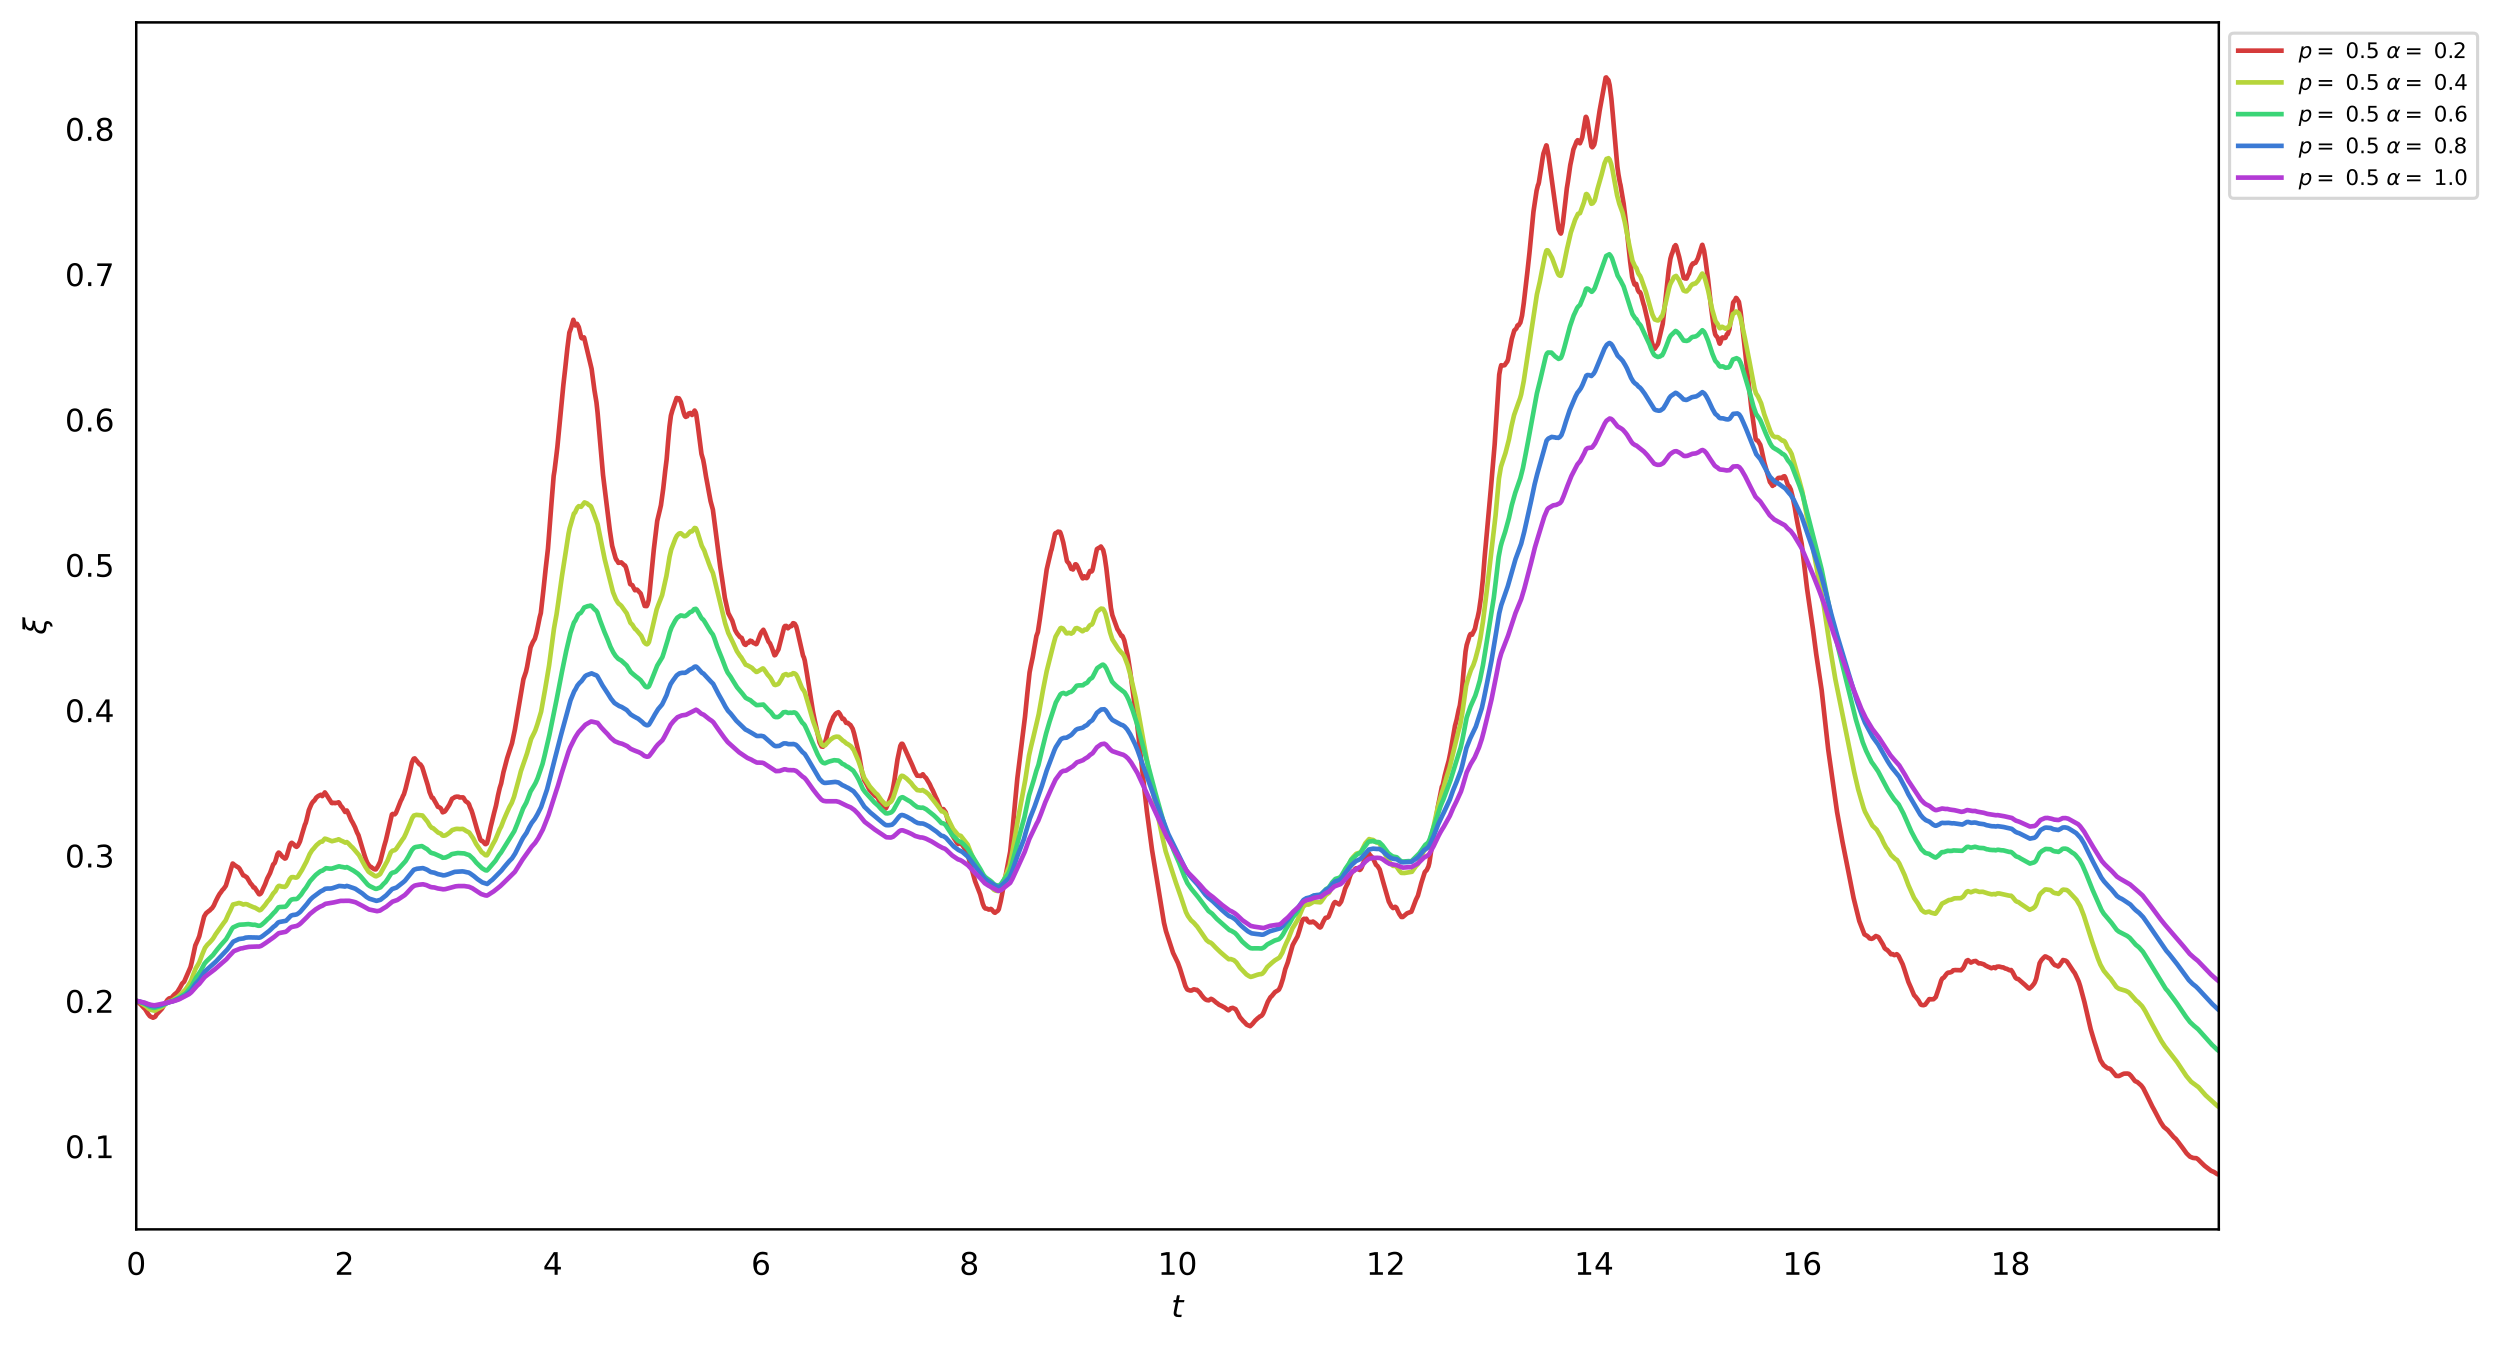 <?xml version="1.0" encoding="utf-8" standalone="no"?>
<!DOCTYPE svg PUBLIC "-//W3C//DTD SVG 1.1//EN"
  "http://www.w3.org/Graphics/SVG/1.1/DTD/svg11.dtd">
<!-- Created with matplotlib (https://matplotlib.org/) -->
<svg height="432.836pt" version="1.1" viewBox="0 0 803.814 432.836" width="803.814pt" xmlns="http://www.w3.org/2000/svg" xmlns:xlink="http://www.w3.org/1999/xlink">
 <defs>
  <style type="text/css">*{stroke-linecap:butt;stroke-linejoin:round;}</style>
 </defs>
 <g id="figure_1">
  <g id="patch_1">
   <path d="M 0 432.836 
L 803.814 432.836 
L 803.814 0 
L 0 0 
z
" style="fill:#ffffff;"/>
  </g>
  <g id="axes_1">
   <g id="patch_2">
    <path d="M 43.803 395.28 
L 713.403 395.28 
L 713.403 7.2 
L 43.803 7.2 
z
" style="fill:#ffffff;"/>
   </g>
   <g id="matplotlib.axis_1">
    <g id="xtick_1">
     <g id="text_1">
      <!-- 0 -->
      <g transform="translate(40.622 409.878)scale(0.1 -0.1)">
       <defs>
        <path d="M 31.781 66.406 
Q 24.172 66.406 20.328 58.906 
Q 16.5 51.422 16.5 36.375 
Q 16.5 21.391 20.328 13.891 
Q 24.172 6.391 31.781 6.391 
Q 39.453 6.391 43.281 13.891 
Q 47.125 21.391 47.125 36.375 
Q 47.125 51.422 43.281 58.906 
Q 39.453 66.406 31.781 66.406 
z
M 31.781 74.219 
Q 44.047 74.219 50.516 64.516 
Q 56.984 54.828 56.984 36.375 
Q 56.984 17.969 50.516 8.266 
Q 44.047 -1.422 31.781 -1.422 
Q 19.531 -1.422 13.062 8.266 
Q 6.594 17.969 6.594 36.375 
Q 6.594 54.828 13.062 64.516 
Q 19.531 74.219 31.781 74.219 
z
" id="DejaVuSans-48"/>
       </defs>
       <use xlink:href="#DejaVuSans-48"/>
      </g>
     </g>
    </g>
    <g id="xtick_2">
     <g id="text_2">
      <!-- 2 -->
      <g transform="translate(107.582 409.878)scale(0.1 -0.1)">
       <defs>
        <path d="M 19.188 8.297 
L 53.609 8.297 
L 53.609 0 
L 7.328 0 
L 7.328 8.297 
Q 12.938 14.109 22.625 23.891 
Q 32.328 33.688 34.812 36.531 
Q 39.547 41.844 41.422 45.531 
Q 43.312 49.219 43.312 52.781 
Q 43.312 58.594 39.234 62.25 
Q 35.156 65.922 28.609 65.922 
Q 23.969 65.922 18.812 64.312 
Q 13.672 62.703 7.812 59.422 
L 7.812 69.391 
Q 13.766 71.781 18.938 73 
Q 24.125 74.219 28.422 74.219 
Q 39.75 74.219 46.484 68.547 
Q 53.219 62.891 53.219 53.422 
Q 53.219 48.922 51.531 44.891 
Q 49.859 40.875 45.406 35.406 
Q 44.188 33.984 37.641 27.219 
Q 31.109 20.453 19.188 8.297 
z
" id="DejaVuSans-50"/>
       </defs>
       <use xlink:href="#DejaVuSans-50"/>
      </g>
     </g>
    </g>
    <g id="xtick_3">
     <g id="text_3">
      <!-- 4 -->
      <g transform="translate(174.542 409.878)scale(0.1 -0.1)">
       <defs>
        <path d="M 37.797 64.312 
L 12.891 25.391 
L 37.797 25.391 
z
M 35.203 72.906 
L 47.609 72.906 
L 47.609 25.391 
L 58.016 25.391 
L 58.016 17.188 
L 47.609 17.188 
L 47.609 0 
L 37.797 0 
L 37.797 17.188 
L 4.891 17.188 
L 4.891 26.703 
z
" id="DejaVuSans-52"/>
       </defs>
       <use xlink:href="#DejaVuSans-52"/>
      </g>
     </g>
    </g>
    <g id="xtick_4">
     <g id="text_4">
      <!-- 6 -->
      <g transform="translate(241.502 409.878)scale(0.1 -0.1)">
       <defs>
        <path d="M 33.016 40.375 
Q 26.375 40.375 22.484 35.828 
Q 18.609 31.297 18.609 23.391 
Q 18.609 15.531 22.484 10.953 
Q 26.375 6.391 33.016 6.391 
Q 39.656 6.391 43.531 10.953 
Q 47.406 15.531 47.406 23.391 
Q 47.406 31.297 43.531 35.828 
Q 39.656 40.375 33.016 40.375 
z
M 52.594 71.297 
L 52.594 62.312 
Q 48.875 64.062 45.094 64.984 
Q 41.312 65.922 37.594 65.922 
Q 27.828 65.922 22.672 59.328 
Q 17.531 52.734 16.797 39.406 
Q 19.672 43.656 24.016 45.922 
Q 28.375 48.188 33.594 48.188 
Q 44.578 48.188 50.953 41.516 
Q 57.328 34.859 57.328 23.391 
Q 57.328 12.156 50.688 5.359 
Q 44.047 -1.422 33.016 -1.422 
Q 20.359 -1.422 13.672 8.266 
Q 6.984 17.969 6.984 36.375 
Q 6.984 53.656 15.188 63.938 
Q 23.391 74.219 37.203 74.219 
Q 40.922 74.219 44.703 73.484 
Q 48.484 72.75 52.594 71.297 
z
" id="DejaVuSans-54"/>
       </defs>
       <use xlink:href="#DejaVuSans-54"/>
      </g>
     </g>
    </g>
    <g id="xtick_5">
     <g id="text_5">
      <!-- 8 -->
      <g transform="translate(308.462 409.878)scale(0.1 -0.1)">
       <defs>
        <path d="M 31.781 34.625 
Q 24.75 34.625 20.719 30.859 
Q 16.703 27.094 16.703 20.516 
Q 16.703 13.922 20.719 10.156 
Q 24.75 6.391 31.781 6.391 
Q 38.812 6.391 42.859 10.172 
Q 46.922 13.969 46.922 20.516 
Q 46.922 27.094 42.891 30.859 
Q 38.875 34.625 31.781 34.625 
z
M 21.922 38.812 
Q 15.578 40.375 12.031 44.719 
Q 8.5 49.078 8.5 55.328 
Q 8.5 64.062 14.719 69.141 
Q 20.953 74.219 31.781 74.219 
Q 42.672 74.219 48.875 69.141 
Q 55.078 64.062 55.078 55.328 
Q 55.078 49.078 51.531 44.719 
Q 48 40.375 41.703 38.812 
Q 48.828 37.156 52.797 32.312 
Q 56.781 27.484 56.781 20.516 
Q 56.781 9.906 50.312 4.234 
Q 43.844 -1.422 31.781 -1.422 
Q 19.734 -1.422 13.25 4.234 
Q 6.781 9.906 6.781 20.516 
Q 6.781 27.484 10.781 32.312 
Q 14.797 37.156 21.922 38.812 
z
M 18.312 54.391 
Q 18.312 48.734 21.844 45.562 
Q 25.391 42.391 31.781 42.391 
Q 38.141 42.391 41.719 45.562 
Q 45.312 48.734 45.312 54.391 
Q 45.312 60.062 41.719 63.234 
Q 38.141 66.406 31.781 66.406 
Q 25.391 66.406 21.844 63.234 
Q 18.312 60.062 18.312 54.391 
z
" id="DejaVuSans-56"/>
       </defs>
       <use xlink:href="#DejaVuSans-56"/>
      </g>
     </g>
    </g>
    <g id="xtick_6">
     <g id="text_6">
      <!-- 10 -->
      <g transform="translate(372.241 409.878)scale(0.1 -0.1)">
       <defs>
        <path d="M 12.406 8.297 
L 28.516 8.297 
L 28.516 63.922 
L 10.984 60.406 
L 10.984 69.391 
L 28.422 72.906 
L 38.281 72.906 
L 38.281 8.297 
L 54.391 8.297 
L 54.391 0 
L 12.406 0 
z
" id="DejaVuSans-49"/>
       </defs>
       <use xlink:href="#DejaVuSans-49"/>
       <use x="63.623" xlink:href="#DejaVuSans-48"/>
      </g>
     </g>
    </g>
    <g id="xtick_7">
     <g id="text_7">
      <!-- 12 -->
      <g transform="translate(439.201 409.878)scale(0.1 -0.1)">
       <use xlink:href="#DejaVuSans-49"/>
       <use x="63.623" xlink:href="#DejaVuSans-50"/>
      </g>
     </g>
    </g>
    <g id="xtick_8">
     <g id="text_8">
      <!-- 14 -->
      <g transform="translate(506.161 409.878)scale(0.1 -0.1)">
       <use xlink:href="#DejaVuSans-49"/>
       <use x="63.623" xlink:href="#DejaVuSans-52"/>
      </g>
     </g>
    </g>
    <g id="xtick_9">
     <g id="text_9">
      <!-- 16 -->
      <g transform="translate(573.121 409.878)scale(0.1 -0.1)">
       <use xlink:href="#DejaVuSans-49"/>
       <use x="63.623" xlink:href="#DejaVuSans-54"/>
      </g>
     </g>
    </g>
    <g id="xtick_10">
     <g id="text_10">
      <!-- 18 -->
      <g transform="translate(640.081 409.878)scale(0.1 -0.1)">
       <use xlink:href="#DejaVuSans-49"/>
       <use x="63.623" xlink:href="#DejaVuSans-56"/>
      </g>
     </g>
    </g>
    <g id="text_11">
     <!-- $t$ -->
     <g transform="translate(376.603 423.557)scale(0.1 -0.1)">
      <defs>
       <path d="M 42.281 54.688 
L 40.922 47.703 
L 23 47.703 
L 17.188 18.016 
Q 16.891 16.359 16.75 15.234 
Q 16.609 14.109 16.609 13.484 
Q 16.609 10.359 18.484 8.938 
Q 20.359 7.516 24.516 7.516 
L 33.594 7.516 
L 32.078 0 
L 23.484 0 
Q 15.484 0 11.547 3.125 
Q 7.625 6.25 7.625 12.594 
Q 7.625 13.719 7.766 15.062 
Q 7.906 16.406 8.203 18.016 
L 14.016 47.703 
L 6.391 47.703 
L 7.812 54.688 
L 15.281 54.688 
L 18.312 70.219 
L 27.297 70.219 
L 24.312 54.688 
z
" id="DejaVuSans-Oblique-116"/>
      </defs>
      <use transform="translate(0 0.781)" xlink:href="#DejaVuSans-Oblique-116"/>
     </g>
    </g>
   </g>
   <g id="matplotlib.axis_2">
    <g id="ytick_1">
     <g id="text_12">
      <!-- 0.1 -->
      <g transform="translate(20.9 372.369)scale(0.1 -0.1)">
       <defs>
        <path d="M 10.688 12.406 
L 21 12.406 
L 21 0 
L 10.688 0 
z
" id="DejaVuSans-46"/>
       </defs>
       <use xlink:href="#DejaVuSans-48"/>
       <use x="63.623" xlink:href="#DejaVuSans-46"/>
       <use x="95.41" xlink:href="#DejaVuSans-49"/>
      </g>
     </g>
    </g>
    <g id="ytick_2">
     <g id="text_13">
      <!-- 0.2 -->
      <g transform="translate(20.9 325.637)scale(0.1 -0.1)">
       <use xlink:href="#DejaVuSans-48"/>
       <use x="63.623" xlink:href="#DejaVuSans-46"/>
       <use x="95.41" xlink:href="#DejaVuSans-50"/>
      </g>
     </g>
    </g>
    <g id="ytick_3">
     <g id="text_14">
      <!-- 0.3 -->
      <g transform="translate(20.9 278.906)scale(0.1 -0.1)">
       <defs>
        <path d="M 40.578 39.312 
Q 47.656 37.797 51.625 33 
Q 55.609 28.219 55.609 21.188 
Q 55.609 10.406 48.188 4.484 
Q 40.766 -1.422 27.094 -1.422 
Q 22.516 -1.422 17.656 -0.516 
Q 12.797 0.391 7.625 2.203 
L 7.625 11.719 
Q 11.719 9.328 16.594 8.109 
Q 21.484 6.891 26.812 6.891 
Q 36.078 6.891 40.938 10.547 
Q 45.797 14.203 45.797 21.188 
Q 45.797 27.641 41.281 31.266 
Q 36.766 34.906 28.719 34.906 
L 20.219 34.906 
L 20.219 43.016 
L 29.109 43.016 
Q 36.375 43.016 40.234 45.922 
Q 44.094 48.828 44.094 54.297 
Q 44.094 59.906 40.109 62.906 
Q 36.141 65.922 28.719 65.922 
Q 24.656 65.922 20.016 65.031 
Q 15.375 64.156 9.812 62.312 
L 9.812 71.094 
Q 15.438 72.656 20.344 73.438 
Q 25.25 74.219 29.594 74.219 
Q 40.828 74.219 47.359 69.109 
Q 53.906 64.016 53.906 55.328 
Q 53.906 49.266 50.438 45.094 
Q 46.969 40.922 40.578 39.312 
z
" id="DejaVuSans-51"/>
       </defs>
       <use xlink:href="#DejaVuSans-48"/>
       <use x="63.623" xlink:href="#DejaVuSans-46"/>
       <use x="95.41" xlink:href="#DejaVuSans-51"/>
      </g>
     </g>
    </g>
    <g id="ytick_4">
     <g id="text_15">
      <!-- 0.4 -->
      <g transform="translate(20.9 232.175)scale(0.1 -0.1)">
       <use xlink:href="#DejaVuSans-48"/>
       <use x="63.623" xlink:href="#DejaVuSans-46"/>
       <use x="95.41" xlink:href="#DejaVuSans-52"/>
      </g>
     </g>
    </g>
    <g id="ytick_5">
     <g id="text_16">
      <!-- 0.5 -->
      <g transform="translate(20.9 185.443)scale(0.1 -0.1)">
       <defs>
        <path d="M 10.797 72.906 
L 49.516 72.906 
L 49.516 64.594 
L 19.828 64.594 
L 19.828 46.734 
Q 21.969 47.469 24.109 47.828 
Q 26.266 48.188 28.422 48.188 
Q 40.625 48.188 47.75 41.5 
Q 54.891 34.812 54.891 23.391 
Q 54.891 11.625 47.562 5.094 
Q 40.234 -1.422 26.906 -1.422 
Q 22.312 -1.422 17.547 -0.641 
Q 12.797 0.141 7.719 1.703 
L 7.719 11.625 
Q 12.109 9.234 16.797 8.062 
Q 21.484 6.891 26.703 6.891 
Q 35.156 6.891 40.078 11.328 
Q 45.016 15.766 45.016 23.391 
Q 45.016 31 40.078 35.438 
Q 35.156 39.891 26.703 39.891 
Q 22.75 39.891 18.812 39.016 
Q 14.891 38.141 10.797 36.281 
z
" id="DejaVuSans-53"/>
       </defs>
       <use xlink:href="#DejaVuSans-48"/>
       <use x="63.623" xlink:href="#DejaVuSans-46"/>
       <use x="95.41" xlink:href="#DejaVuSans-53"/>
      </g>
     </g>
    </g>
    <g id="ytick_6">
     <g id="text_17">
      <!-- 0.6 -->
      <g transform="translate(20.9 138.712)scale(0.1 -0.1)">
       <use xlink:href="#DejaVuSans-48"/>
       <use x="63.623" xlink:href="#DejaVuSans-46"/>
       <use x="95.41" xlink:href="#DejaVuSans-54"/>
      </g>
     </g>
    </g>
    <g id="ytick_7">
     <g id="text_18">
      <!-- 0.7 -->
      <g transform="translate(20.9 91.98)scale(0.1 -0.1)">
       <defs>
        <path d="M 8.203 72.906 
L 55.078 72.906 
L 55.078 68.703 
L 28.609 0 
L 18.312 0 
L 43.219 64.594 
L 8.203 64.594 
z
" id="DejaVuSans-55"/>
       </defs>
       <use xlink:href="#DejaVuSans-48"/>
       <use x="63.623" xlink:href="#DejaVuSans-46"/>
       <use x="95.41" xlink:href="#DejaVuSans-55"/>
      </g>
     </g>
    </g>
    <g id="ytick_8">
     <g id="text_19">
      <!-- 0.8 -->
      <g transform="translate(20.9 45.249)scale(0.1 -0.1)">
       <use xlink:href="#DejaVuSans-48"/>
       <use x="63.623" xlink:href="#DejaVuSans-46"/>
       <use x="95.41" xlink:href="#DejaVuSans-56"/>
      </g>
     </g>
    </g>
    <g id="text_20">
     <!-- $\xi$ -->
     <g transform="translate(14.8 204.04)rotate(-90)scale(0.1 -0.1)">
      <defs>
       <path d="M 31.5 6.203 
Q 37.938 6.156 41.062 2.484 
Q 44.438 -1.375 43.312 -7.234 
Q 42.188 -12.844 37.844 -16.75 
Q 33.109 -21 25.141 -21 
Q 25.875 -17.328 26.562 -13.625 
Q 29.891 -13.875 32.375 -11.719 
Q 34.281 -10.016 34.625 -8.203 
Q 35.109 -5.609 33.984 -3.469 
Q 32.812 -1.422 30.031 -1.422 
Q -0.391 -1.422 3.766 19.922 
Q 6.594 34.578 23.688 38.875 
Q 10.359 40.625 12.844 53.328 
Q 14.703 62.938 26.219 66.938 
L 16.062 66.938 
L 17.828 75.984 
L 56.344 75.984 
L 54.594 66.938 
Q 23.875 66.938 21.094 52.734 
Q 19.281 43.406 45.016 42.969 
L 43.406 34.672 
Q 15.766 35.75 12.797 19.922 
Q 10.297 6.688 31.5 6.203 
z
" id="DejaVuSans-Oblique-958"/>
      </defs>
      <use transform="translate(0 0.016)" xlink:href="#DejaVuSans-Oblique-958"/>
     </g>
    </g>
   </g>
   <g id="line2d_1">
    <path clip-path="url(#p2fccb13af6)" d="M 43.803 321.838 
L 44.078 321.897 
L 45.271 322.967 
L 46.188 323.996 
L 46.647 324.434 
L 47.106 325.169 
L 47.564 325.925 
L 48.207 326.748 
L 49.216 327.222 
L 49.858 326.924 
L 50.041 326.683 
L 50.317 326.181 
L 52.06 324.338 
L 52.794 323.105 
L 53.252 322.429 
L 53.803 321.534 
L 54.261 321.099 
L 54.537 320.952 
L 54.812 320.935 
L 55.27 320.719 
L 55.637 320.235 
L 56.096 319.75 
L 56.738 319.218 
L 57.013 318.946 
L 57.931 317.457 
L 58.573 316.235 
L 59.215 315.632 
L 61.233 310.983 
L 61.6 309.574 
L 62.793 303.983 
L 63.619 302.153 
L 64.077 301.004 
L 64.628 298.682 
L 65.637 294.684 
L 66.279 293.62 
L 67.196 292.871 
L 67.38 292.776 
L 67.93 292.205 
L 68.206 291.988 
L 68.756 291.138 
L 69.306 289.885 
L 70.04 288.411 
L 70.591 287.443 
L 71.141 286.724 
L 71.416 286.282 
L 71.692 285.982 
L 71.875 285.824 
L 72.609 284.791 
L 73.618 281.53 
L 74.352 279.096 
L 74.811 277.651 
L 74.994 277.761 
L 75.361 278.098 
L 76.279 278.709 
L 76.646 278.901 
L 77.012 279.309 
L 78.205 281.453 
L 78.389 281.475 
L 78.572 281.558 
L 79.398 282.122 
L 80.132 283.341 
L 80.499 283.974 
L 80.957 284.476 
L 81.141 284.707 
L 81.508 285.335 
L 81.691 285.337 
L 81.875 285.378 
L 83.251 287.478 
L 83.434 287.544 
L 83.801 287.337 
L 84.076 286.92 
L 84.535 285.838 
L 85.269 284.242 
L 85.911 282.494 
L 86.829 280.726 
L 87.838 277.921 
L 88.113 277.691 
L 88.296 277.492 
L 88.572 276.781 
L 89.214 274.609 
L 89.581 274.14 
L 89.764 274.197 
L 90.039 274.492 
L 90.773 275.429 
L 91.049 275.618 
L 91.599 276.053 
L 91.874 275.943 
L 92.241 275.147 
L 92.516 274.169 
L 93.25 271.668 
L 93.617 271.079 
L 93.801 270.99 
L 94.168 271.24 
L 94.443 271.465 
L 94.626 271.689 
L 94.993 272.091 
L 95.36 272.277 
L 95.727 271.974 
L 96.186 271.092 
L 96.461 270.49 
L 97.103 268.254 
L 98.021 265.197 
L 98.296 264.606 
L 98.571 263.593 
L 99.305 260.477 
L 100.039 258.737 
L 100.314 258.226 
L 100.773 257.605 
L 100.956 257.512 
L 101.231 257.177 
L 101.69 256.451 
L 102.332 255.938 
L 102.699 255.753 
L 103.158 255.545 
L 103.617 255.967 
L 103.984 255.469 
L 104.442 254.791 
L 104.809 255.285 
L 106.644 258.184 
L 106.919 258.234 
L 107.286 258.108 
L 107.745 258.236 
L 107.928 258.145 
L 108.387 258.124 
L 108.846 257.954 
L 109.029 258.097 
L 109.58 259.107 
L 110.038 259.589 
L 110.956 261.057 
L 111.231 260.698 
L 111.506 260.601 
L 111.965 261.458 
L 112.882 263.624 
L 113.433 264.563 
L 114.167 266.026 
L 114.442 266.759 
L 114.809 267.673 
L 115.267 268.553 
L 116.46 272.575 
L 117.286 275.28 
L 117.744 276.573 
L 118.111 277.444 
L 118.845 278.525 
L 119.304 278.735 
L 119.579 278.985 
L 120.313 279.447 
L 120.68 279.542 
L 120.864 279.504 
L 121.322 278.863 
L 121.689 278.178 
L 122.24 277.027 
L 123.524 272.046 
L 124.074 270.164 
L 126.001 261.885 
L 126.276 261.7 
L 126.918 261.821 
L 127.285 261.418 
L 127.836 260.09 
L 128.845 257.508 
L 129.212 256.821 
L 129.579 255.893 
L 129.854 255.43 
L 130.404 253.59 
L 130.955 251.356 
L 131.78 248.113 
L 132.423 245.216 
L 132.881 244.187 
L 133.065 243.92 
L 133.248 243.913 
L 133.34 243.846 
L 134.166 244.852 
L 134.808 245.666 
L 134.991 245.82 
L 135.175 245.783 
L 135.725 246.619 
L 136.092 247.752 
L 136.551 249.268 
L 137.56 252.527 
L 138.11 254.688 
L 138.844 256.45 
L 139.211 256.556 
L 140.496 258.832 
L 140.771 259.392 
L 141.23 259.568 
L 141.688 259.87 
L 141.963 260.366 
L 142.33 261.176 
L 142.973 260.938 
L 143.339 260.488 
L 144.44 258.789 
L 144.716 258.199 
L 145.358 256.826 
L 145.908 256.534 
L 146.275 256.265 
L 146.642 256.19 
L 146.826 256.14 
L 147.468 256.18 
L 147.743 256.402 
L 148.844 256.375 
L 149.027 256.507 
L 149.394 257.132 
L 149.669 257.579 
L 150.128 257.9 
L 150.312 257.966 
L 150.77 258.545 
L 151.137 259.582 
L 151.596 260.579 
L 151.963 261.705 
L 153.431 266.831 
L 153.889 268.19 
L 154.44 269.93 
L 154.807 270.362 
L 155.082 270.369 
L 155.357 270.669 
L 155.999 271.375 
L 156.183 271.401 
L 156.55 271.141 
L 156.825 270.174 
L 157.834 265.58 
L 158.201 264.14 
L 158.843 261.471 
L 159.485 258.995 
L 160.128 255.73 
L 160.678 253.354 
L 161.137 251.902 
L 161.871 248.296 
L 162.238 246.93 
L 163.063 243.772 
L 164.072 240.648 
L 164.623 238.986 
L 165.54 234.619 
L 168.292 218.393 
L 169.118 215.973 
L 169.485 214.331 
L 170.586 208.144 
L 171.32 206.468 
L 171.962 205.388 
L 172.512 203.466 
L 172.971 201.263 
L 173.521 198.488 
L 173.888 197.117 
L 174.714 189.795 
L 175.448 182.828 
L 176.182 176.422 
L 177.283 162.153 
L 178.017 153.017 
L 178.292 151.324 
L 178.842 146.834 
L 179.209 143.751 
L 181.136 123.774 
L 181.686 118.907 
L 182.42 112.013 
L 183.062 106.944 
L 183.613 105.428 
L 184.347 102.827 
L 184.53 103.363 
L 184.897 104.539 
L 184.989 104.625 
L 185.539 104.131 
L 186.09 105.173 
L 186.915 108.597 
L 187.099 108.768 
L 187.741 108.476 
L 187.833 108.622 
L 190.218 118.611 
L 191.135 125.524 
L 191.777 129.381 
L 192.144 132.755 
L 193.887 152.717 
L 196.089 170.633 
L 196.823 175.499 
L 197.924 179.422 
L 198.199 180.026 
L 198.291 180.026 
L 198.841 180.972 
L 199.759 180.827 
L 200.86 181.878 
L 200.951 181.819 
L 201.227 182.369 
L 201.685 183.974 
L 202.603 187.781 
L 202.786 187.919 
L 203.337 188.163 
L 203.703 188.933 
L 203.979 189.452 
L 204.162 189.783 
L 204.713 189.564 
L 204.896 189.649 
L 205.263 190.059 
L 205.997 190.837 
L 207.281 194.824 
L 207.923 194.884 
L 208.199 194.353 
L 208.566 192.942 
L 208.841 190.702 
L 210.217 176.687 
L 211.318 167.461 
L 212.143 164.036 
L 212.51 162.449 
L 213.244 157.136 
L 213.886 151.336 
L 214.345 147.684 
L 214.804 142.099 
L 215.263 137.076 
L 215.721 133.612 
L 216.18 131.973 
L 217.556 127.968 
L 217.831 128.007 
L 218.015 128.146 
L 218.29 128.087 
L 218.565 128.573 
L 218.932 129.289 
L 219.849 132.738 
L 220.216 133.745 
L 220.492 134.036 
L 220.675 133.914 
L 220.95 133.85 
L 221.134 133.468 
L 221.409 132.967 
L 221.593 132.895 
L 221.776 132.983 
L 221.959 132.793 
L 222.235 133.173 
L 222.51 133.409 
L 223.336 132.014 
L 223.703 132.636 
L 223.886 133.453 
L 224.345 136.661 
L 225.537 145.937 
L 225.812 146.904 
L 226.088 147.815 
L 226.455 149.809 
L 227.005 153.252 
L 227.464 155.688 
L 227.831 157.716 
L 228.473 161.158 
L 229.207 163.86 
L 229.666 167.374 
L 231.592 182.395 
L 232.142 185.926 
L 233.06 192.23 
L 234.161 197.128 
L 235.445 199.591 
L 236.362 202.583 
L 237.005 203.707 
L 237.28 204.023 
L 237.922 204.825 
L 238.472 205.11 
L 239.023 206.474 
L 239.298 207.074 
L 239.573 207.28 
L 239.757 207.339 
L 240.307 206.671 
L 240.766 206.608 
L 241.041 206.144 
L 241.225 205.993 
L 241.5 206.221 
L 241.683 206.124 
L 241.958 206.43 
L 242.234 206.705 
L 242.876 206.946 
L 243.059 207.11 
L 243.243 207.04 
L 243.518 206.466 
L 244.527 203.796 
L 244.894 203.139 
L 245.445 202.498 
L 245.995 203.623 
L 247.096 206.306 
L 247.555 206.851 
L 248.197 208.354 
L 249.022 210.684 
L 249.298 210.57 
L 249.756 209.741 
L 250.307 208.779 
L 250.582 207.658 
L 252.141 201.626 
L 252.417 201.277 
L 252.6 201.314 
L 252.784 201.241 
L 253.334 202.006 
L 254.16 201.258 
L 254.343 201.348 
L 254.527 201.276 
L 254.71 200.854 
L 254.985 200.385 
L 255.169 200.388 
L 255.536 200.574 
L 255.994 201.394 
L 256.361 202.774 
L 258.196 210.842 
L 258.471 211.385 
L 258.747 212.372 
L 259.481 216.776 
L 261.407 228.915 
L 261.958 231.647 
L 263.517 238.704 
L 264.159 240.017 
L 264.618 240.077 
L 265.168 239.139 
L 265.719 237.239 
L 266.269 235.059 
L 266.911 233.034 
L 267.37 231.927 
L 267.645 231.373 
L 267.921 230.591 
L 268.654 229.547 
L 268.93 229.294 
L 269.572 228.991 
L 270.03 229.547 
L 270.856 231.151 
L 271.131 231.033 
L 271.315 231.16 
L 271.498 231.413 
L 272.049 232.419 
L 272.599 232.438 
L 273.241 233.016 
L 273.425 233.083 
L 274.159 234.323 
L 274.617 235.84 
L 276.085 242.042 
L 277.186 248.379 
L 277.828 250.769 
L 278.562 251.989 
L 279.571 253.972 
L 280.58 255.109 
L 280.764 255.231 
L 281.223 255.777 
L 281.773 256.142 
L 282.048 256.203 
L 282.323 256.784 
L 282.966 258.044 
L 283.608 258.949 
L 283.883 259.086 
L 284.158 259.53 
L 284.525 259.928 
L 284.709 259.977 
L 284.892 259.835 
L 285.718 258.052 
L 286.91 254.688 
L 287.553 251.101 
L 288.562 244.204 
L 289.479 239.834 
L 289.846 239.158 
L 290.121 239.149 
L 290.305 239.384 
L 293.332 246.086 
L 294.066 247.863 
L 294.892 249.399 
L 295.167 249.392 
L 296.084 249.496 
L 296.726 248.955 
L 296.91 249.22 
L 297.185 249.643 
L 297.736 250.136 
L 298.928 252.129 
L 299.479 253.344 
L 299.937 254.21 
L 300.855 256.291 
L 301.313 257.19 
L 302.414 260.081 
L 302.689 260.535 
L 303.056 260.201 
L 303.332 260.158 
L 304.066 261.19 
L 304.616 263.253 
L 305.992 268.125 
L 306.726 269.477 
L 307.185 270.165 
L 307.827 271.2 
L 308.102 271.365 
L 308.928 271.056 
L 309.662 272.043 
L 310.212 272.913 
L 311.129 274.742 
L 313.515 283.322 
L 315.166 287.562 
L 315.992 290.607 
L 316.45 291.686 
L 316.817 292.098 
L 317.092 292.124 
L 317.368 292.188 
L 317.918 292.453 
L 318.285 292.392 
L 318.56 292.242 
L 318.835 292.412 
L 319.661 293.378 
L 319.936 293.467 
L 320.487 293.023 
L 320.762 292.904 
L 321.129 292.354 
L 321.771 289.718 
L 324.798 273.87 
L 325.532 266.937 
L 327.092 250.35 
L 329.569 230.426 
L 330.303 223.006 
L 331.037 216.203 
L 331.404 214.304 
L 332.046 211.312 
L 332.504 208.63 
L 333.238 204.492 
L 333.697 203.243 
L 334.339 199.032 
L 336.541 183.102 
L 337.183 180.328 
L 337.917 177.226 
L 338.101 176.716 
L 339.201 171.661 
L 339.385 171.412 
L 339.66 171.348 
L 340.211 170.928 
L 340.577 171.041 
L 340.761 171.026 
L 340.944 171.299 
L 341.311 172.383 
L 341.862 174.416 
L 343.054 180.424 
L 343.421 180.879 
L 343.697 181.135 
L 344.43 182.911 
L 344.706 182.799 
L 344.981 183.103 
L 345.44 182.304 
L 345.715 181.464 
L 345.898 181.435 
L 346.174 181.656 
L 346.632 182.582 
L 347.458 184.569 
L 347.733 185.212 
L 348.1 185.953 
L 348.192 185.951 
L 348.65 185.288 
L 348.834 185.457 
L 349.017 185.794 
L 349.384 185.87 
L 349.66 185.595 
L 350.027 184.479 
L 350.485 183.583 
L 350.76 183.691 
L 350.944 183.755 
L 351.127 183.567 
L 351.311 183.093 
L 352.045 179.538 
L 352.32 178.22 
L 352.687 176.559 
L 353.146 176.241 
L 353.329 176.189 
L 353.604 176.003 
L 353.971 175.725 
L 354.705 176.867 
L 355.164 178.883 
L 355.714 182.66 
L 357.182 195.439 
L 357.641 197.777 
L 359.292 202.325 
L 359.567 202.707 
L 360.576 204.497 
L 360.76 204.381 
L 360.943 204.59 
L 361.494 205.922 
L 362.595 210.878 
L 363.42 216.145 
L 365.53 232.054 
L 368.741 260.775 
L 370.393 273.207 
L 371.86 282.111 
L 374.246 296.682 
L 374.888 299.37 
L 376.264 303.586 
L 377.181 306.39 
L 378.741 309.615 
L 379.383 311.393 
L 381.126 317.033 
L 381.676 318.067 
L 381.952 318.256 
L 382.685 318.48 
L 383.144 318.467 
L 383.695 318.15 
L 383.97 318.093 
L 384.612 318.307 
L 384.795 318.249 
L 385.162 318.549 
L 385.621 319.013 
L 385.805 319.19 
L 386.263 319.888 
L 386.997 320.806 
L 387.548 321.307 
L 388.006 321.543 
L 388.649 321.634 
L 389.382 321.16 
L 389.749 321.317 
L 390.208 321.635 
L 391.125 322.422 
L 391.401 322.583 
L 391.951 323.04 
L 392.226 323.175 
L 392.685 323.362 
L 393.327 323.729 
L 393.786 323.964 
L 394.703 324.688 
L 394.978 324.832 
L 395.254 324.673 
L 395.712 324.2 
L 396.355 324.063 
L 397.272 324.487 
L 398.006 325.732 
L 398.648 327.047 
L 399.841 328.445 
L 400.024 328.566 
L 400.85 329.466 
L 401.951 329.933 
L 402.685 329.24 
L 403.602 328.115 
L 403.969 327.797 
L 404.336 327.438 
L 404.703 327.167 
L 405.07 326.821 
L 405.437 326.715 
L 405.804 326.372 
L 406.079 325.959 
L 406.354 325.373 
L 407.638 322.098 
L 408.097 321.3 
L 408.464 320.649 
L 408.923 320.233 
L 409.106 320.008 
L 409.932 319.001 
L 410.849 318.449 
L 411.216 318.174 
L 411.767 316.98 
L 412.501 314.675 
L 413.234 311.621 
L 413.785 310.158 
L 414.06 309.417 
L 415.62 303.885 
L 416.078 303.032 
L 417.179 301.073 
L 417.821 299.067 
L 418.647 296.209 
L 418.922 295.648 
L 419.289 295.415 
L 419.748 295.527 
L 420.023 295.404 
L 420.39 296.046 
L 420.757 296.421 
L 421.124 296.593 
L 421.399 296.439 
L 421.674 296.539 
L 422.133 296.302 
L 422.775 296.729 
L 423.05 296.954 
L 423.509 297.403 
L 423.968 297.916 
L 424.427 298.215 
L 424.702 298.044 
L 425.069 297.242 
L 425.527 296.221 
L 425.803 295.746 
L 426.17 295.127 
L 426.537 295.019 
L 426.812 295.032 
L 427.179 294.717 
L 427.729 293.371 
L 428.738 290.696 
L 429.105 290.134 
L 429.289 290.034 
L 429.564 290.173 
L 430.573 290.788 
L 431.215 289.904 
L 432.133 287.018 
L 432.5 285.721 
L 433.142 284.379 
L 433.325 284.106 
L 433.876 282.259 
L 434.243 281.246 
L 434.518 280.743 
L 434.701 280.549 
L 435.068 280.032 
L 435.343 279.939 
L 435.802 279.284 
L 436.077 279.172 
L 437.178 279.706 
L 437.453 279.542 
L 437.82 278.915 
L 438.279 277.614 
L 439.196 275.62 
L 439.38 275.438 
L 439.93 274.424 
L 440.114 274.357 
L 440.389 274.806 
L 441.123 275.579 
L 441.398 275.838 
L 441.673 276.457 
L 442.407 278.038 
L 442.591 278.222 
L 442.866 278.401 
L 443.6 279.557 
L 444.793 283.828 
L 446.536 289.88 
L 447.361 291.424 
L 447.912 291.961 
L 448.279 291.825 
L 448.554 291.567 
L 448.737 291.636 
L 449.012 291.909 
L 449.471 292.988 
L 449.93 293.894 
L 450.572 294.827 
L 450.847 294.83 
L 451.031 294.823 
L 451.581 294.361 
L 452.132 293.885 
L 452.407 293.653 
L 453.783 293.137 
L 454.058 292.48 
L 455.251 289.31 
L 455.893 288.003 
L 456.994 283.91 
L 458.095 280.444 
L 458.278 280.212 
L 458.737 279.737 
L 459.287 278.571 
L 459.562 277.475 
L 461.122 267.264 
L 462.315 259.358 
L 463.599 252.962 
L 463.874 252.45 
L 464.516 249.412 
L 465.25 246.567 
L 465.801 244.576 
L 466.351 241.885 
L 467.819 233.397 
L 468.369 231.348 
L 469.012 228.215 
L 469.378 226.85 
L 470.021 222.346 
L 470.571 215.959 
L 471.213 209.468 
L 471.58 207.393 
L 472.498 204.416 
L 472.773 203.894 
L 473.048 203.796 
L 473.323 204.062 
L 473.507 203.666 
L 473.782 203.134 
L 474.241 202.152 
L 474.791 199.545 
L 475.066 198.663 
L 475.525 196.531 
L 476.167 192.068 
L 476.809 186.02 
L 477.36 179.014 
L 478.185 169.97 
L 479.378 156.796 
L 480.571 142.9 
L 482.038 120.442 
L 482.405 118.44 
L 482.681 117.426 
L 483.048 117.543 
L 483.781 117.408 
L 484.424 116.462 
L 484.607 116.29 
L 484.882 115.503 
L 485.249 113.334 
L 486.075 108.99 
L 486.901 106.212 
L 487.084 106.093 
L 487.267 105.883 
L 487.543 105.61 
L 487.91 104.657 
L 488.093 104.538 
L 488.277 104.609 
L 488.644 103.988 
L 488.827 103.742 
L 489.377 101.469 
L 489.928 97.488 
L 491.121 87.171 
L 491.763 81.28 
L 492.497 73.721 
L 493.047 68.054 
L 494.056 61.315 
L 494.515 59.445 
L 494.607 59.377 
L 494.79 58.676 
L 495.432 54.572 
L 495.983 50.895 
L 496.258 49.377 
L 496.441 48.835 
L 496.992 47.257 
L 497.175 46.748 
L 497.267 46.796 
L 497.817 49.652 
L 501.12 73.695 
L 501.67 74.915 
L 501.854 75.086 
L 502.037 74.624 
L 502.496 71.764 
L 503.413 63.838 
L 503.78 60.513 
L 504.147 58.291 
L 504.881 53.1 
L 505.34 50.895 
L 505.89 48.071 
L 506.624 46.272 
L 506.9 45.524 
L 507.267 45.081 
L 507.45 45.258 
L 507.725 45.698 
L 507.817 45.743 
L 508 46.061 
L 508.276 45.399 
L 508.459 44.976 
L 508.734 44.138 
L 509.56 39.199 
L 509.835 37.644 
L 509.927 37.571 
L 510.11 37.829 
L 510.386 38.837 
L 511.303 44.66 
L 511.67 47.017 
L 511.762 47.086 
L 511.945 47.348 
L 512.129 47.193 
L 512.587 46.481 
L 512.863 45.229 
L 514.33 35.532 
L 516.257 24.974 
L 516.44 24.891 
L 516.899 25.576 
L 516.991 25.564 
L 517.174 25.852 
L 517.541 27.397 
L 518.092 31.695 
L 518.55 36.743 
L 520.018 53.581 
L 520.385 56.206 
L 520.844 58.779 
L 521.027 59.484 
L 522.036 65.462 
L 522.954 72.861 
L 523.504 78.154 
L 524.146 84.126 
L 524.789 89.069 
L 525.064 90.07 
L 525.522 91.439 
L 525.798 91.619 
L 525.981 91.324 
L 526.073 91.29 
L 526.256 91.957 
L 526.623 93.295 
L 526.99 93.915 
L 527.082 93.973 
L 527.266 93.9 
L 527.541 94.407 
L 528.458 97.811 
L 528.642 98.311 
L 529.834 103.358 
L 530.293 105.872 
L 530.568 107.117 
L 531.027 109.722 
L 531.669 111.809 
L 531.944 112.132 
L 532.036 112.128 
L 533.045 110.604 
L 533.229 109.961 
L 534.605 104.131 
L 535.614 95.237 
L 536.531 86.741 
L 537.082 83.169 
L 537.54 81.592 
L 537.632 81.492 
L 538.366 79.224 
L 538.549 79.14 
L 538.733 78.823 
L 538.916 79.07 
L 539.925 82.741 
L 540.292 84.44 
L 540.659 86.133 
L 541.302 89.145 
L 541.393 89.376 
L 541.577 89.273 
L 541.852 89.551 
L 542.035 89.414 
L 542.219 89.566 
L 542.311 89.48 
L 542.678 88.568 
L 543.045 87.958 
L 543.503 86.22 
L 543.962 85.163 
L 544.329 84.689 
L 544.421 84.878 
L 544.604 84.722 
L 544.696 84.662 
L 544.879 84.482 
L 545.063 84.508 
L 545.155 84.49 
L 545.888 83.121 
L 547.265 78.79 
L 547.356 78.73 
L 547.907 80.643 
L 548.365 83.679 
L 549.191 89.946 
L 550.2 99.139 
L 551.118 105.832 
L 551.485 107.528 
L 551.76 107.975 
L 552.218 108.472 
L 552.861 110.424 
L 552.952 110.495 
L 553.136 110.16 
L 553.686 108.583 
L 553.87 108.496 
L 554.328 108.588 
L 554.512 108.696 
L 554.787 108.583 
L 555.246 107.458 
L 555.521 107.402 
L 555.888 106.359 
L 556.071 105.805 
L 556.347 103.689 
L 557.264 97.248 
L 557.906 96.414 
L 558.181 95.791 
L 558.365 95.899 
L 559.099 97.062 
L 559.649 100.261 
L 560.2 105.028 
L 560.842 110.599 
L 563.135 131.446 
L 564.511 141.172 
L 564.787 141.558 
L 565.062 141.66 
L 565.154 141.636 
L 565.979 143.026 
L 566.346 144.435 
L 567.264 148.733 
L 569.098 155.055 
L 569.282 155.221 
L 569.924 156.216 
L 570.291 155.811 
L 570.474 155.903 
L 570.841 155.129 
L 571.208 154.412 
L 571.484 153.981 
L 571.759 153.689 
L 572.401 153.592 
L 572.951 153.774 
L 573.135 153.677 
L 573.318 153.257 
L 573.685 153.144 
L 573.777 153.136 
L 574.052 153.63 
L 574.878 156.037 
L 575.245 156.292 
L 575.795 157.423 
L 576.346 159.657 
L 577.08 163.236 
L 577.538 166.064 
L 577.997 168.521 
L 579.281 174.761 
L 579.832 179.373 
L 581.024 189.342 
L 582.951 202.602 
L 583.96 210.322 
L 585.703 221.891 
L 587.079 234.33 
L 587.813 240.938 
L 590.657 261.051 
L 592.4 270.667 
L 594.143 279.446 
L 595.978 288.746 
L 597.812 296.148 
L 599.464 300.424 
L 599.739 300.584 
L 600.289 300.889 
L 600.748 301.273 
L 601.115 301.713 
L 601.757 301.858 
L 602.216 301.679 
L 603.133 300.961 
L 603.409 301.066 
L 603.776 301.204 
L 604.051 301.39 
L 605.427 303.708 
L 605.977 304.883 
L 606.436 305.284 
L 606.711 305.373 
L 607.445 306.134 
L 607.995 306.818 
L 608.271 306.813 
L 608.546 306.773 
L 608.821 306.975 
L 609.096 307.093 
L 609.555 306.952 
L 609.83 306.8 
L 610.014 306.907 
L 610.472 307.403 
L 611.757 310.049 
L 612.307 311.68 
L 613.592 315.706 
L 614.417 317.578 
L 615.426 319.982 
L 615.885 320.452 
L 616.802 321.612 
L 617.536 322.948 
L 617.812 323.104 
L 618.454 323.199 
L 619.004 323.014 
L 619.738 322.015 
L 620.288 321.254 
L 620.472 321.241 
L 620.839 321.313 
L 621.389 321.278 
L 621.665 321.273 
L 622.398 320.595 
L 623.591 317.1 
L 624.141 315.279 
L 624.508 314.59 
L 624.967 314.344 
L 625.976 313.011 
L 626.343 312.73 
L 626.618 312.71 
L 626.894 312.693 
L 627.444 312.512 
L 627.628 312.378 
L 627.994 311.985 
L 628.637 311.901 
L 629.738 311.934 
L 630.013 311.941 
L 630.471 311.974 
L 631.114 311.353 
L 631.389 310.931 
L 632.306 308.928 
L 632.765 308.704 
L 633.682 309.494 
L 634.6 309.064 
L 635.242 308.987 
L 636.251 309.76 
L 636.526 309.746 
L 636.71 309.72 
L 637.902 310.074 
L 638.269 310.378 
L 639.003 310.751 
L 639.37 310.908 
L 639.645 311.021 
L 640.104 311.231 
L 640.287 311.298 
L 641.113 311.003 
L 641.572 311.282 
L 642.03 310.823 
L 642.764 310.774 
L 643.774 311.029 
L 644.049 311.022 
L 644.324 311.175 
L 644.783 311.426 
L 645.15 311.476 
L 646.159 311.972 
L 646.617 311.894 
L 647.076 312.53 
L 647.994 314.295 
L 648.36 314.65 
L 648.636 314.745 
L 648.911 314.773 
L 650.562 316.209 
L 651.021 316.6 
L 652.122 317.644 
L 652.489 317.842 
L 653.223 317.219 
L 653.957 316.325 
L 654.232 315.87 
L 654.69 314.684 
L 655.791 309.692 
L 656.342 308.721 
L 657.076 307.92 
L 657.351 307.686 
L 657.534 307.518 
L 657.81 307.565 
L 659.186 308.304 
L 659.369 308.566 
L 660.011 309.614 
L 660.653 310.296 
L 661.387 310.519 
L 661.754 310.749 
L 662.03 310.539 
L 662.396 310.052 
L 663.314 308.681 
L 664.139 308.862 
L 664.598 309.195 
L 665.24 310.147 
L 666.708 312.386 
L 666.983 312.715 
L 667.259 313.223 
L 667.993 314.795 
L 668.359 315.611 
L 668.818 317.031 
L 670.194 322.178 
L 672.212 330.915 
L 673.405 334.926 
L 675.332 340.859 
L 676.341 342.442 
L 677.166 343.119 
L 677.717 343.499 
L 678.267 343.585 
L 678.634 343.807 
L 679.185 344.461 
L 680.377 345.914 
L 681.295 345.971 
L 682.579 345.341 
L 682.946 345.208 
L 683.221 345.195 
L 683.955 345.174 
L 684.505 345.273 
L 685.148 345.868 
L 686.432 347.567 
L 686.891 347.789 
L 687.166 347.873 
L 688.45 348.999 
L 689.092 349.847 
L 690.377 352.393 
L 692.028 355.79 
L 692.578 356.778 
L 694.688 360.787 
L 695.698 362.315 
L 696.615 363.065 
L 696.982 363.367 
L 698.908 365.621 
L 699.642 366.253 
L 701.936 369.288 
L 703.037 370.822 
L 704.138 371.9 
L 705.055 372.278 
L 705.697 372.369 
L 706.156 372.376 
L 706.706 372.736 
L 707.807 373.837 
L 708.816 374.821 
L 710.926 376.441 
L 711.844 376.824 
L 712.853 377.495 
L 713.403 377.64 
L 713.403 377.64 
" style="fill:none;stroke:#d53b3b;stroke-linecap:square;stroke-width:1.5;"/>
   </g>
   <g id="line2d_2">
    <path clip-path="url(#p2fccb13af6)" d="M 43.803 321.838 
L 44.262 321.927 
L 44.904 322.206 
L 47.106 323.657 
L 47.748 324.267 
L 48.482 324.686 
L 49.674 324.963 
L 50.041 324.831 
L 50.408 324.572 
L 52.151 323.704 
L 52.977 323.045 
L 53.527 322.562 
L 53.986 322.223 
L 54.72 321.961 
L 55.362 321.737 
L 56.188 321.149 
L 57.289 320.44 
L 59.49 318.341 
L 59.857 317.865 
L 60.775 316.48 
L 61.417 315.377 
L 62.334 312.855 
L 62.976 311.268 
L 63.71 310.06 
L 64.077 309.379 
L 65.086 306.723 
L 65.912 304.757 
L 66.646 303.778 
L 67.196 303.255 
L 67.472 302.968 
L 68.022 302.362 
L 68.481 301.798 
L 68.848 301.221 
L 69.306 300.435 
L 71.967 296.692 
L 72.517 295.991 
L 72.793 295.396 
L 73.435 293.928 
L 73.985 292.86 
L 74.903 290.829 
L 76.095 290.544 
L 76.829 290.323 
L 77.563 290.53 
L 78.205 290.831 
L 78.756 290.706 
L 79.122 290.703 
L 79.581 290.815 
L 80.04 291.073 
L 81.691 291.781 
L 81.875 291.774 
L 83.434 292.683 
L 83.893 292.516 
L 84.168 292.214 
L 84.535 291.79 
L 85.269 290.932 
L 86.003 289.881 
L 86.737 289.098 
L 87.838 287.29 
L 88.572 286.508 
L 89.214 285.233 
L 89.581 284.865 
L 89.856 284.819 
L 90.498 285.039 
L 90.773 285.067 
L 91.14 285.096 
L 91.507 285.176 
L 91.966 284.922 
L 92.425 284.22 
L 93.158 282.684 
L 93.709 282.057 
L 94.259 282.01 
L 94.626 282.083 
L 94.993 282.166 
L 95.36 282.153 
L 95.727 281.911 
L 97.103 279.721 
L 98.112 277.791 
L 98.479 277.122 
L 99.58 274.606 
L 99.947 274.018 
L 100.314 273.417 
L 100.865 272.808 
L 101.415 272.143 
L 101.782 271.72 
L 102.883 270.784 
L 103.25 270.615 
L 103.617 270.593 
L 104.075 270.061 
L 104.442 269.655 
L 104.901 269.756 
L 106.736 270.469 
L 107.745 270.226 
L 108.02 270.128 
L 108.295 270.091 
L 108.846 269.851 
L 109.121 269.959 
L 109.58 270.255 
L 110.13 270.471 
L 111.048 270.933 
L 111.506 270.754 
L 111.965 271.125 
L 112.974 272.197 
L 113.341 272.496 
L 115.451 274.973 
L 116.552 277.042 
L 117.469 278.682 
L 118.478 280.241 
L 119.121 280.73 
L 119.579 281.039 
L 120.588 281.68 
L 120.955 281.75 
L 121.873 281.285 
L 122.24 281.005 
L 124.625 276.665 
L 125.634 274.105 
L 126.184 273.526 
L 126.46 273.465 
L 126.918 273.353 
L 127.377 272.95 
L 129.579 269.685 
L 129.854 269.358 
L 130.496 268.011 
L 131.872 264.712 
L 132.514 263.063 
L 133.065 262.227 
L 133.89 261.994 
L 135.817 262.196 
L 136.092 262.522 
L 136.551 263.094 
L 137.468 264.226 
L 138.202 265.487 
L 138.844 266.188 
L 139.211 266.243 
L 140.496 267.371 
L 140.863 267.697 
L 141.78 268.062 
L 142.147 268.538 
L 142.422 268.683 
L 142.789 268.686 
L 143.248 268.573 
L 143.798 268.238 
L 144.532 267.723 
L 145.449 266.855 
L 145.816 266.773 
L 146.367 266.579 
L 146.642 266.53 
L 146.917 266.495 
L 147.559 266.537 
L 147.835 266.577 
L 148.752 266.505 
L 149.303 266.794 
L 149.853 267.166 
L 150.862 267.672 
L 152.146 269.538 
L 153.064 271.322 
L 154.899 274.033 
L 155.266 274.258 
L 156.091 274.965 
L 156.55 274.993 
L 156.825 274.624 
L 158.476 271.422 
L 159.21 270.127 
L 159.944 268.381 
L 160.678 266.61 
L 161.137 265.782 
L 161.962 263.631 
L 162.788 261.718 
L 163.797 259.48 
L 164.531 258.156 
L 165.265 256.203 
L 167.008 249.801 
L 167.467 247.991 
L 168.935 243.759 
L 169.485 242.129 
L 170.769 237.595 
L 171.778 235.575 
L 172.145 234.762 
L 172.788 232.853 
L 173.98 228.829 
L 175.265 221.629 
L 176.549 213.941 
L 178.108 202.186 
L 178.475 200.095 
L 178.934 197.596 
L 179.485 193.784 
L 180.677 185.263 
L 181.87 177.634 
L 182.787 171.635 
L 183.154 169.848 
L 184.53 165.097 
L 184.897 164.827 
L 185.172 164.155 
L 185.631 163.217 
L 186.09 162.742 
L 186.824 162.952 
L 187.191 162.501 
L 187.924 161.539 
L 188.842 161.907 
L 189.209 162.293 
L 189.576 162.523 
L 189.759 162.597 
L 190.034 162.883 
L 190.31 163.545 
L 190.86 164.984 
L 192.144 168.528 
L 194.438 179.849 
L 197.098 190.39 
L 198.016 192.665 
L 198.566 193.613 
L 198.933 194.102 
L 199.3 194.364 
L 199.759 194.766 
L 201.502 197.193 
L 202.694 200.26 
L 203.337 200.883 
L 203.887 201.787 
L 204.254 202.289 
L 204.437 202.353 
L 206.18 204.412 
L 207.098 206.469 
L 207.648 207.011 
L 208.015 207.156 
L 208.29 207.011 
L 208.657 206.443 
L 209.116 204.615 
L 211.134 195.961 
L 211.593 194.688 
L 212.877 191.406 
L 213.336 189.368 
L 213.978 186.456 
L 214.253 185.256 
L 214.712 182.547 
L 215.263 179.11 
L 215.813 176.72 
L 216.73 174.307 
L 217.189 173.11 
L 217.648 172.233 
L 218.29 171.581 
L 218.749 171.44 
L 218.932 171.472 
L 220.033 172.4 
L 220.308 172.412 
L 220.859 172.099 
L 221.959 170.883 
L 222.235 170.891 
L 222.51 170.842 
L 223.336 169.763 
L 223.703 169.845 
L 223.886 170.118 
L 224.345 171.357 
L 225.629 175.482 
L 226.455 177.048 
L 227.005 178.671 
L 227.464 179.873 
L 227.922 181.178 
L 228.565 182.854 
L 229.207 184.213 
L 229.666 186.022 
L 233.152 200.393 
L 234.161 203.517 
L 235.72 206.716 
L 236.913 209.355 
L 238.014 211.02 
L 238.289 211.298 
L 238.656 211.924 
L 239.757 213.732 
L 240.399 213.961 
L 241.775 214.737 
L 242.509 215.502 
L 242.784 215.677 
L 243.151 216.034 
L 243.426 216.018 
L 245.261 214.914 
L 245.445 214.978 
L 246.087 215.828 
L 246.821 216.949 
L 247.371 217.541 
L 247.83 218.133 
L 248.655 219.657 
L 248.931 220.129 
L 249.298 220.254 
L 250.123 219.984 
L 250.398 219.737 
L 251.316 218.232 
L 251.866 217.07 
L 252.6 216.775 
L 252.784 216.75 
L 253.334 217.135 
L 254.16 216.832 
L 254.435 216.879 
L 254.618 216.794 
L 254.985 216.453 
L 255.352 216.497 
L 255.628 216.611 
L 255.994 216.932 
L 256.453 217.794 
L 257.738 220.951 
L 258.104 221.633 
L 258.471 222.054 
L 258.838 222.858 
L 260.123 227.245 
L 261.499 232.029 
L 264.159 239.291 
L 264.71 239.737 
L 265.352 239.591 
L 265.994 238.859 
L 267.003 237.842 
L 267.737 237.314 
L 268.012 237.125 
L 268.379 236.986 
L 268.93 236.846 
L 269.664 236.915 
L 270.122 237.323 
L 271.04 238.17 
L 271.407 238.369 
L 272.232 239.118 
L 272.507 239.188 
L 273.608 239.96 
L 274.526 241.201 
L 275.994 244.634 
L 277.92 250.2 
L 278.47 250.982 
L 279.663 252.872 
L 281.498 254.963 
L 282.14 255.493 
L 283.333 257.217 
L 283.883 257.816 
L 284.8 258.744 
L 285.259 258.632 
L 285.443 258.515 
L 285.901 258.142 
L 286.36 257.87 
L 286.727 257.443 
L 287.186 256.513 
L 288.011 254.012 
L 288.837 251.438 
L 289.663 249.632 
L 289.938 249.434 
L 290.396 249.527 
L 291.497 250.326 
L 292.598 251.415 
L 292.965 251.764 
L 293.24 252.161 
L 293.699 252.765 
L 294.525 253.637 
L 294.892 254.026 
L 295.442 254.109 
L 295.993 254.194 
L 296.176 254.182 
L 296.635 254.006 
L 296.91 254.167 
L 297.277 254.439 
L 297.552 254.548 
L 298.561 255.368 
L 300.855 258.269 
L 301.405 258.989 
L 302.781 260.88 
L 303.056 260.875 
L 303.423 261.03 
L 303.974 261.53 
L 304.524 262.692 
L 306.451 266.538 
L 308.102 268.515 
L 308.928 268.759 
L 311.129 271.563 
L 312.414 274.813 
L 313.148 276.386 
L 313.973 277.953 
L 314.799 279.467 
L 315.441 281.012 
L 316.45 283.24 
L 317.001 283.84 
L 318.285 284.845 
L 318.652 285.013 
L 319.111 285.59 
L 319.569 286.087 
L 320.12 286.374 
L 320.487 286.431 
L 320.854 286.503 
L 321.129 286.414 
L 321.679 285.539 
L 322.23 284.211 
L 322.872 282.693 
L 324.615 278.341 
L 325.532 273.806 
L 327.367 263.032 
L 329.661 250.748 
L 330.853 242.925 
L 331.495 240.09 
L 332.229 237.09 
L 333.514 231.611 
L 333.972 229.636 
L 335.348 221.872 
L 336.541 215.797 
L 338.743 207.036 
L 339.385 204.721 
L 340.944 202.002 
L 341.22 201.885 
L 341.495 202.004 
L 341.77 202.086 
L 342.045 202.448 
L 342.871 203.618 
L 343.238 203.641 
L 343.513 203.528 
L 343.697 203.466 
L 344.43 203.728 
L 344.797 203.461 
L 344.981 203.427 
L 345.531 202.482 
L 345.807 202.048 
L 346.265 201.941 
L 346.907 202.222 
L 347.458 202.583 
L 347.825 202.841 
L 348.008 202.959 
L 348.192 202.925 
L 348.742 202.428 
L 349.384 202.438 
L 349.751 202.005 
L 350.21 201.299 
L 350.577 200.924 
L 351.036 200.808 
L 351.311 200.422 
L 352.595 196.894 
L 352.87 196.562 
L 353.604 195.965 
L 354.063 195.669 
L 354.338 195.735 
L 354.613 195.757 
L 354.98 196.241 
L 355.439 197.33 
L 355.898 199.05 
L 356.907 203.314 
L 357.641 205.589 
L 359.659 208.773 
L 360.668 209.932 
L 360.943 210.144 
L 361.494 211.014 
L 362.595 213.91 
L 363.42 216.92 
L 365.163 224.48 
L 366.081 229.483 
L 368.099 240.75 
L 370.301 252.732 
L 372.411 262.784 
L 373.695 268.97 
L 374.796 273.734 
L 378.099 283.862 
L 379.75 288.577 
L 381.309 293.248 
L 381.952 294.526 
L 382.961 295.922 
L 383.695 296.555 
L 384.062 296.938 
L 384.612 297.587 
L 384.887 297.851 
L 385.805 299.185 
L 387.915 302.257 
L 388.74 302.924 
L 389.199 303.048 
L 389.749 303.485 
L 390.85 304.653 
L 392.41 306.159 
L 393.969 307.502 
L 395.07 308.409 
L 395.345 308.391 
L 395.712 308.362 
L 396.721 308.716 
L 397.547 309.457 
L 398.098 310.259 
L 398.648 311.099 
L 400.758 313.308 
L 401.584 313.843 
L 402.134 314.096 
L 402.776 313.934 
L 403.327 313.739 
L 404.244 313.422 
L 404.794 313.278 
L 405.161 313.22 
L 405.437 313.212 
L 405.895 313.036 
L 406.446 312.446 
L 407.455 310.917 
L 408.923 309.596 
L 409.198 309.362 
L 409.932 308.765 
L 411.4 307.878 
L 412.317 306.292 
L 412.867 304.827 
L 413.601 303.141 
L 414.244 301.85 
L 415.528 298.533 
L 416.629 296.778 
L 417.271 295.651 
L 419.014 291.515 
L 419.564 291.092 
L 419.748 290.983 
L 420.023 290.73 
L 420.39 290.853 
L 420.757 290.845 
L 421.216 290.632 
L 422.225 290.031 
L 422.592 289.939 
L 424.518 290.127 
L 424.794 289.878 
L 426.261 287.798 
L 427.362 286.986 
L 427.913 285.884 
L 428.83 284.257 
L 429.197 283.829 
L 429.656 283.735 
L 430.206 283.728 
L 430.481 283.707 
L 430.757 283.48 
L 431.123 283.07 
L 431.857 281.83 
L 432.867 279.45 
L 433.6 278.176 
L 434.518 276.267 
L 434.976 275.664 
L 436.077 274.501 
L 437.362 274.081 
L 437.729 273.62 
L 438.187 272.747 
L 439.013 271.116 
L 440.206 269.788 
L 440.848 269.967 
L 441.582 270.093 
L 442.316 270.749 
L 442.683 270.838 
L 443.416 271.095 
L 443.692 271.466 
L 444.517 272.863 
L 445.251 274.429 
L 446.444 276.846 
L 447.912 278.411 
L 448.37 278.395 
L 448.646 278.378 
L 449.104 278.764 
L 450.022 280.075 
L 450.572 280.656 
L 451.581 280.691 
L 453.966 280.304 
L 455.159 278.605 
L 455.893 277.783 
L 457.819 273.585 
L 458.37 272.981 
L 459.104 272.192 
L 459.562 271.13 
L 460.939 265.697 
L 462.223 259.836 
L 463.691 254.557 
L 463.966 253.869 
L 465.158 249.739 
L 466.076 246.845 
L 468.92 235.14 
L 469.47 233.188 
L 470.204 229.01 
L 471.397 220.533 
L 472.039 218.091 
L 472.956 215.393 
L 473.69 213.913 
L 474.332 212.028 
L 474.883 209.947 
L 475.433 207.863 
L 475.984 205.151 
L 476.809 199.857 
L 478.002 190.256 
L 480.846 165.874 
L 481.947 153.858 
L 482.589 150.105 
L 482.956 148.959 
L 484.057 145.627 
L 485.158 141.336 
L 485.983 137.006 
L 486.809 133.483 
L 488.185 129.578 
L 488.735 128.08 
L 489.102 126.777 
L 489.928 122.51 
L 494.148 94.688 
L 495.065 90.713 
L 496.625 82.668 
L 497.175 80.639 
L 497.359 80.464 
L 497.634 80.502 
L 497.817 80.715 
L 499.01 82.904 
L 500.478 86.901 
L 500.937 88.032 
L 501.212 88.45 
L 501.579 88.649 
L 501.854 88.648 
L 502.129 88.045 
L 502.68 85.774 
L 503.413 82.132 
L 503.872 79.883 
L 504.147 78.748 
L 505.065 74.759 
L 506.441 70.659 
L 507.358 68.757 
L 508 68.546 
L 509.285 65.044 
L 509.927 62.453 
L 510.11 62.378 
L 510.294 62.495 
L 510.569 62.862 
L 511.028 63.86 
L 511.67 65.522 
L 512.129 65.347 
L 512.679 64.551 
L 512.954 63.617 
L 513.596 60.903 
L 514.973 56.096 
L 515.89 52.539 
L 516.532 51.09 
L 516.899 50.987 
L 517.174 50.865 
L 517.541 51.293 
L 518 52.629 
L 518.459 54.611 
L 519.926 62.759 
L 520.66 65.543 
L 521.669 68.314 
L 522.403 71.331 
L 523.871 78.964 
L 524.88 83.837 
L 525.798 85.892 
L 525.889 85.864 
L 526.165 86.25 
L 526.715 87.809 
L 527.082 88.43 
L 527.266 88.588 
L 527.632 89.395 
L 529.192 93.829 
L 530.752 99.367 
L 531.302 101.18 
L 532.036 102.717 
L 532.862 103.008 
L 533.137 103.022 
L 533.504 102.71 
L 533.779 102.458 
L 534.054 101.959 
L 534.238 101.691 
L 534.421 101.646 
L 534.88 100.122 
L 535.705 96.74 
L 536.623 92.721 
L 536.99 91.474 
L 537.54 90.374 
L 537.724 90.13 
L 538.182 89.139 
L 538.458 88.927 
L 538.916 88.721 
L 539.834 90.011 
L 540.292 91.08 
L 540.659 91.891 
L 541.302 93.397 
L 541.485 93.471 
L 541.668 93.547 
L 541.852 93.652 
L 542.127 93.675 
L 542.311 93.663 
L 542.678 93.244 
L 543.045 92.964 
L 543.503 92.112 
L 543.962 91.573 
L 544.329 91.313 
L 544.421 91.399 
L 544.788 91.165 
L 545.155 91.15 
L 545.98 90.243 
L 547.265 88.011 
L 547.356 87.958 
L 547.907 88.775 
L 548.365 90.208 
L 549.191 93.323 
L 550.475 99.392 
L 551.576 103.231 
L 552.31 104.258 
L 552.585 105.022 
L 552.952 105.542 
L 553.136 105.504 
L 553.686 105.075 
L 553.87 105.137 
L 554.787 105.681 
L 555.246 105.35 
L 555.521 105.445 
L 555.796 105.203 
L 556.163 104.645 
L 557.172 100.974 
L 557.448 100.805 
L 557.723 100.613 
L 557.998 100.29 
L 558.181 100.143 
L 558.365 100.19 
L 559.099 100.753 
L 559.649 102.366 
L 560.2 104.827 
L 561.025 108.728 
L 562.493 116.237 
L 564.144 125.013 
L 564.603 126.5 
L 565.062 127.201 
L 565.245 127.476 
L 566.254 129.686 
L 567.264 133.245 
L 569.282 138.87 
L 570.016 140.141 
L 570.75 140.558 
L 571.208 140.52 
L 571.575 140.551 
L 571.759 140.641 
L 572.86 141.532 
L 573.135 141.713 
L 573.318 141.632 
L 573.777 141.883 
L 574.144 142.517 
L 574.786 143.992 
L 575.428 144.772 
L 576.07 146.012 
L 577.63 151.474 
L 578.456 154.279 
L 579.465 157.993 
L 586.437 195.035 
L 588.455 208.518 
L 590.106 218.366 
L 596.161 248.205 
L 597.446 253.759 
L 599.189 259.743 
L 599.647 260.981 
L 602.032 265.451 
L 603.409 266.751 
L 604.876 269.268 
L 605.61 270.947 
L 606.436 272.476 
L 606.986 273.18 
L 607.537 274.117 
L 607.995 274.872 
L 609.463 276.254 
L 609.922 276.482 
L 610.656 277.604 
L 612.399 281.402 
L 613.592 284.591 
L 614.692 287.068 
L 615.426 288.714 
L 616.619 290.467 
L 617.812 292.557 
L 618.637 293.212 
L 619.096 293.389 
L 619.921 293.172 
L 620.288 293.101 
L 620.564 293.259 
L 620.931 293.455 
L 622.215 293.78 
L 622.398 293.696 
L 623.408 292.258 
L 624.417 290.523 
L 625.334 290.08 
L 626.618 289.381 
L 626.985 289.355 
L 627.352 289.293 
L 628.361 288.852 
L 628.82 288.815 
L 630.104 288.788 
L 630.471 288.777 
L 631.205 288.294 
L 631.481 287.943 
L 632.306 286.745 
L 632.765 286.532 
L 633.682 286.889 
L 634.783 286.477 
L 635.242 286.392 
L 636.434 286.773 
L 636.893 286.738 
L 637.535 286.732 
L 639.187 287.262 
L 639.829 287.42 
L 640.379 287.556 
L 641.205 287.443 
L 641.572 287.575 
L 642.122 287.282 
L 642.764 287.255 
L 645.792 287.928 
L 646.25 288.015 
L 646.617 287.996 
L 647.076 288.406 
L 648.085 289.667 
L 648.544 289.938 
L 649.003 290.059 
L 649.645 290.555 
L 652.58 292.514 
L 653.681 292.036 
L 654.323 291.484 
L 654.782 290.633 
L 655.7 287.906 
L 656.158 287.234 
L 657.534 286.013 
L 657.901 285.98 
L 659.277 286.179 
L 660.195 286.963 
L 660.837 287.199 
L 661.204 287.211 
L 661.846 287.395 
L 662.488 286.859 
L 663.039 286.186 
L 663.406 286.027 
L 664.506 286.165 
L 665.057 286.562 
L 667.626 289.299 
L 668.818 291.31 
L 670.011 294.392 
L 671.02 297.578 
L 672.671 302.754 
L 674.506 308.106 
L 675.332 310.148 
L 676.432 312.132 
L 678.084 314.134 
L 678.542 314.584 
L 679.185 315.505 
L 680.469 317.34 
L 681.295 317.914 
L 683.496 318.567 
L 684.23 318.944 
L 684.505 319.108 
L 685.239 319.889 
L 686.891 321.77 
L 687.441 322.154 
L 688.725 323.491 
L 689.276 324.321 
L 689.826 325.241 
L 691.936 329.245 
L 692.945 331.095 
L 694.872 334.615 
L 696.065 336.442 
L 700.009 341.509 
L 702.945 345.938 
L 704.504 347.806 
L 705.147 348.29 
L 706.89 349.571 
L 709.183 352.186 
L 713.036 355.677 
L 713.403 355.873 
L 713.403 355.873 
" style="fill:none;stroke:#b6d53b;stroke-linecap:square;stroke-width:1.5;"/>
   </g>
   <g id="line2d_3">
    <path clip-path="url(#p2fccb13af6)" d="M 43.803 321.838 
L 44.354 321.936 
L 45.363 322.276 
L 46.188 322.626 
L 46.922 322.958 
L 48.207 323.749 
L 49.491 324.067 
L 50.133 323.92 
L 50.775 323.717 
L 51.509 323.534 
L 52.518 323.079 
L 54.445 322.146 
L 55.546 321.843 
L 57.839 320.668 
L 58.757 319.976 
L 59.49 319.535 
L 59.949 319.107 
L 61.6 317.073 
L 63.068 314.338 
L 64.536 312.145 
L 65.729 309.861 
L 66.371 309.097 
L 67.747 307.77 
L 68.481 307.062 
L 68.939 306.443 
L 69.857 305.258 
L 70.958 303.927 
L 72.701 301.968 
L 73.618 300.395 
L 74.536 298.717 
L 74.903 298.208 
L 76.462 297.492 
L 77.012 297.317 
L 78.48 297.243 
L 79.856 297.117 
L 81.324 297.343 
L 81.691 297.333 
L 81.966 297.327 
L 83.067 297.659 
L 83.618 297.644 
L 84.168 297.297 
L 84.719 296.826 
L 85.269 296.327 
L 86.095 295.474 
L 86.645 295.042 
L 88.113 293.415 
L 88.48 293.096 
L 89.489 291.765 
L 89.948 291.637 
L 91.691 291.542 
L 91.966 291.379 
L 92.425 290.855 
L 93.25 289.645 
L 93.709 289.243 
L 94.351 289.101 
L 95.268 289.063 
L 95.635 288.921 
L 96.828 287.624 
L 97.745 286.219 
L 98.112 285.777 
L 98.479 285.276 
L 99.672 283.34 
L 100.956 281.909 
L 101.507 281.318 
L 102.424 280.582 
L 102.975 280.175 
L 103.25 280.046 
L 103.617 279.954 
L 104.809 279.145 
L 105.91 279.273 
L 106.736 279.27 
L 108.387 278.728 
L 109.029 278.537 
L 109.671 278.7 
L 110.13 278.767 
L 111.048 278.958 
L 111.506 278.793 
L 112.057 279.044 
L 113.066 279.607 
L 113.616 279.909 
L 115.084 280.921 
L 115.91 281.717 
L 118.203 284.398 
L 118.845 284.88 
L 120.68 285.763 
L 121.047 285.783 
L 122.331 285.305 
L 123.34 284.179 
L 123.983 283.588 
L 124.717 282.503 
L 125.726 280.905 
L 126.184 280.586 
L 126.735 280.473 
L 127.285 280.219 
L 128.203 279.29 
L 130.404 276.863 
L 131.322 275.357 
L 132.056 273.992 
L 132.514 273.228 
L 133.157 272.552 
L 133.615 272.349 
L 135.633 272.037 
L 136.184 272.358 
L 136.826 272.762 
L 137.285 272.99 
L 138.477 274.135 
L 139.028 274.33 
L 139.578 274.461 
L 141.413 275.279 
L 141.963 275.519 
L 142.33 275.788 
L 143.248 275.711 
L 144.349 275.234 
L 144.807 274.951 
L 145.174 274.661 
L 145.541 274.569 
L 147.193 274.273 
L 149.303 274.404 
L 149.945 274.652 
L 150.862 274.935 
L 152.146 276.123 
L 153.156 277.381 
L 154.99 279.154 
L 155.449 279.428 
L 156.091 279.814 
L 156.55 279.871 
L 156.917 279.544 
L 158.935 277.183 
L 159.302 276.763 
L 160.219 275.279 
L 160.77 274.509 
L 161.045 274.199 
L 165.357 267.232 
L 166.366 264.756 
L 168.201 259.93 
L 169.21 258.088 
L 169.668 256.931 
L 170.586 254.483 
L 171.778 252.494 
L 172.237 251.667 
L 172.879 250.189 
L 174.439 245.629 
L 175.081 243.037 
L 176.641 236.318 
L 178.934 225.056 
L 179.576 221.761 
L 180.677 216.04 
L 182.053 209.328 
L 183.429 203.482 
L 184.53 200.176 
L 184.989 199.519 
L 185.814 197.774 
L 186.181 197.353 
L 186.732 197.077 
L 187.282 196.262 
L 187.833 195.329 
L 188.934 194.902 
L 189.209 194.877 
L 189.576 194.79 
L 189.851 194.71 
L 190.218 194.868 
L 191.135 195.884 
L 191.686 196.34 
L 192.053 196.903 
L 192.97 199.573 
L 194.346 203.199 
L 195.355 205.572 
L 196.273 207.948 
L 197.19 209.765 
L 197.924 210.896 
L 198.75 211.799 
L 199.117 212.022 
L 199.759 212.384 
L 201.502 213.991 
L 202.786 216.048 
L 203.52 216.701 
L 204.621 217.614 
L 204.988 217.872 
L 205.997 218.717 
L 207.465 220.694 
L 207.923 220.952 
L 208.29 220.927 
L 208.657 220.637 
L 209.116 219.58 
L 211.318 214.011 
L 212.969 211.28 
L 213.428 209.888 
L 214.804 205.376 
L 215.354 203.276 
L 215.905 201.797 
L 216.455 200.749 
L 217.097 199.553 
L 217.739 198.62 
L 218.84 197.878 
L 219.391 197.957 
L 219.849 198.094 
L 220.308 198.09 
L 220.95 197.678 
L 221.959 196.771 
L 222.418 196.667 
L 222.693 196.426 
L 223.152 195.887 
L 223.703 195.747 
L 223.978 195.978 
L 224.62 197.062 
L 225.354 198.431 
L 225.721 198.94 
L 226.088 199.207 
L 226.546 199.862 
L 227.831 202.006 
L 228.565 203.2 
L 229.207 204.042 
L 229.666 205.162 
L 230.583 207.873 
L 231.225 209.479 
L 232.142 211.74 
L 233.427 215.12 
L 233.977 216.282 
L 234.895 217.568 
L 235.72 218.945 
L 237.005 221.007 
L 238.656 222.954 
L 239.757 224.375 
L 240.582 224.813 
L 240.949 225.005 
L 241.225 225.102 
L 242.05 225.819 
L 243.243 226.715 
L 243.702 226.696 
L 245.445 226.528 
L 246.178 227.295 
L 247.096 228.306 
L 247.83 228.941 
L 248.655 230.05 
L 248.931 230.399 
L 249.389 230.562 
L 250.123 230.552 
L 250.49 230.387 
L 250.949 230.025 
L 251.316 229.676 
L 251.866 229.033 
L 252.692 228.933 
L 252.967 229.054 
L 253.426 229.229 
L 254.16 229.144 
L 254.527 229.195 
L 255.352 229.048 
L 255.719 229.184 
L 255.994 229.373 
L 256.453 229.949 
L 257.921 232.329 
L 258.38 232.75 
L 258.747 233.217 
L 259.481 234.781 
L 262.875 242.551 
L 263.976 244.596 
L 264.434 245.105 
L 264.801 245.31 
L 265.26 245.409 
L 266.086 245.049 
L 266.544 244.862 
L 268.196 244.423 
L 269.572 244.544 
L 270.214 245.001 
L 270.764 245.551 
L 271.498 245.865 
L 272.14 246.372 
L 272.691 246.588 
L 274.342 247.797 
L 275.443 249.518 
L 276.085 250.669 
L 277.461 253.72 
L 278.103 254.607 
L 281.131 257.977 
L 282.323 259.033 
L 283.241 260.083 
L 284.8 261.494 
L 285.351 261.532 
L 286.176 261.331 
L 286.635 261.142 
L 287.002 260.793 
L 287.369 260.307 
L 287.92 259.273 
L 289.387 256.665 
L 290.03 256.322 
L 290.305 256.347 
L 291.956 257.332 
L 292.69 257.735 
L 293.24 258.206 
L 293.883 258.76 
L 294.983 259.544 
L 296.176 259.722 
L 296.726 259.662 
L 297.827 260.226 
L 300.212 262.126 
L 300.855 262.732 
L 301.497 263.352 
L 302.689 264.638 
L 303.24 264.716 
L 303.699 264.964 
L 304.066 265.316 
L 304.799 266.455 
L 306.084 268.385 
L 308.102 270.358 
L 309.111 270.825 
L 309.845 271.481 
L 311.129 272.859 
L 314.432 278.196 
L 315.166 279.382 
L 316.175 281.234 
L 316.725 281.926 
L 317.276 282.374 
L 318.468 283.215 
L 318.927 283.603 
L 319.569 284.27 
L 320.212 284.608 
L 321.221 284.791 
L 321.955 284.069 
L 323.239 282.253 
L 324.248 280.806 
L 324.707 279.816 
L 325.441 277.499 
L 328.468 266.059 
L 329.385 262.726 
L 330.853 255.765 
L 331.587 253.381 
L 332.413 250.679 
L 333.238 247.764 
L 333.881 245.958 
L 335.165 240.587 
L 336.358 235.799 
L 337.458 232.046 
L 338.284 229.509 
L 339.477 225.885 
L 340.944 223.261 
L 341.403 222.944 
L 341.954 222.808 
L 342.779 223.181 
L 343.421 222.835 
L 343.788 222.601 
L 344.339 222.484 
L 344.981 221.983 
L 346.174 220.495 
L 346.816 220.372 
L 348.192 220.331 
L 348.834 219.796 
L 349.109 219.745 
L 349.476 219.529 
L 349.66 219.377 
L 350.21 218.617 
L 350.577 218.26 
L 351.127 217.95 
L 351.403 217.505 
L 352.779 214.827 
L 354.43 213.719 
L 354.705 213.716 
L 355.164 214.07 
L 355.714 214.955 
L 357.549 219.14 
L 358.191 219.823 
L 358.742 220.365 
L 359.384 220.936 
L 361.586 222.652 
L 362.32 223.818 
L 362.962 225.175 
L 364.154 228.307 
L 365.622 232.861 
L 371.493 254.935 
L 374.704 266.402 
L 377.365 273.421 
L 379.108 277.415 
L 380.759 281.712 
L 381.768 283.937 
L 383.052 285.794 
L 385.346 288.593 
L 388.557 292.904 
L 389.749 293.801 
L 391.217 295.425 
L 395.345 299.084 
L 395.804 299.217 
L 397.088 299.985 
L 397.731 300.645 
L 399.382 302.715 
L 400.483 303.691 
L 401.125 304.245 
L 401.767 304.687 
L 402.042 304.851 
L 402.685 304.928 
L 404.428 304.907 
L 405.62 304.97 
L 406.446 304.6 
L 407.455 303.669 
L 409.84 302.406 
L 411.216 301.982 
L 411.858 301.352 
L 412.501 300.446 
L 413.418 298.778 
L 414.519 297.046 
L 415.711 294.908 
L 416.354 294.149 
L 417.179 293.08 
L 417.913 291.717 
L 418.464 290.593 
L 419.014 289.743 
L 419.564 289.341 
L 419.84 289.134 
L 420.115 288.986 
L 420.94 288.876 
L 421.583 288.521 
L 422.041 288.214 
L 422.408 288.04 
L 423.234 287.911 
L 424.61 287.768 
L 424.977 287.36 
L 426.353 285.877 
L 427.179 285.414 
L 427.821 284.521 
L 428.28 283.788 
L 429.38 282.588 
L 430.665 282.218 
L 431.215 281.687 
L 432.133 280.162 
L 432.591 279.334 
L 433.692 277.747 
L 434.426 276.472 
L 436.444 274.652 
L 437.27 274.268 
L 437.729 273.796 
L 438.371 272.792 
L 439.93 270.722 
L 440.206 270.562 
L 440.94 270.512 
L 441.398 270.408 
L 441.765 270.544 
L 442.591 270.764 
L 443.049 270.745 
L 443.508 270.828 
L 444.517 271.825 
L 445.343 272.946 
L 446.352 274.285 
L 446.994 274.81 
L 447.728 275.328 
L 448.003 275.417 
L 449.104 275.633 
L 450.113 276.609 
L 450.664 276.949 
L 451.214 276.997 
L 452.774 276.884 
L 453.599 276.895 
L 453.875 276.831 
L 454.333 276.377 
L 456.352 274.365 
L 458.278 271.635 
L 459.012 271.07 
L 459.379 270.556 
L 459.746 269.691 
L 461.672 263.762 
L 462.682 260.72 
L 463.14 259.274 
L 463.691 257.935 
L 464.058 257.109 
L 466.351 250.929 
L 468.278 244.682 
L 469.654 240.309 
L 470.112 238.304 
L 471.58 230.698 
L 472.773 227.227 
L 474.332 223.707 
L 475.066 221.402 
L 475.8 218.812 
L 476.809 213.887 
L 478.094 205.961 
L 480.295 192.174 
L 480.938 186.854 
L 481.855 179.067 
L 482.497 175.69 
L 482.864 174.325 
L 483.965 170.929 
L 485.158 166.574 
L 486.075 162.427 
L 487.176 158.509 
L 488.827 153.758 
L 489.653 150.532 
L 490.478 146.291 
L 491.304 141.967 
L 494.148 126.487 
L 495.157 122.445 
L 496.992 114.624 
L 497.359 113.678 
L 497.726 113.345 
L 498.827 113.379 
L 500.111 114.692 
L 500.386 114.858 
L 500.753 115.136 
L 501.12 115.392 
L 501.762 115.149 
L 501.946 114.916 
L 502.313 114.02 
L 502.955 111.802 
L 504.79 104.905 
L 505.982 101.425 
L 506.533 100.267 
L 507.083 99.045 
L 507.45 98.542 
L 508 98.064 
L 509.376 94.697 
L 509.927 92.963 
L 510.202 92.753 
L 510.661 92.866 
L 511.12 93.286 
L 511.762 93.816 
L 511.945 93.737 
L 512.496 93.064 
L 512.771 92.575 
L 516.44 82.291 
L 517.449 81.756 
L 517.816 82.163 
L 518.275 82.963 
L 518.734 84.359 
L 520.11 88.611 
L 521.027 90.139 
L 522.036 92.104 
L 524.238 99.083 
L 524.88 100.996 
L 525.798 102.403 
L 525.981 102.466 
L 526.165 102.678 
L 526.807 103.869 
L 527.174 104.235 
L 527.541 104.693 
L 530.385 110.806 
L 530.843 112.07 
L 531.485 113.47 
L 531.852 114.105 
L 532.311 114.449 
L 533.045 114.78 
L 533.32 114.708 
L 533.779 114.605 
L 534.054 114.358 
L 534.238 114.232 
L 534.421 114.245 
L 534.88 113.382 
L 535.705 111.388 
L 536.715 108.7 
L 537.173 107.903 
L 538.733 106.422 
L 539.008 106.538 
L 539.834 107.276 
L 540.292 107.961 
L 540.751 108.646 
L 541.302 109.468 
L 541.485 109.526 
L 542.402 109.615 
L 542.769 109.424 
L 542.953 109.404 
L 543.87 108.511 
L 544.329 108.297 
L 544.512 108.305 
L 545.246 108.156 
L 545.888 107.745 
L 547.356 106.176 
L 547.907 106.676 
L 548.365 107.575 
L 549.191 109.559 
L 550.567 113.733 
L 551.485 115.983 
L 552.035 116.58 
L 552.31 116.89 
L 552.677 117.546 
L 553.044 117.849 
L 553.961 117.792 
L 554.787 118.244 
L 555.338 118.154 
L 555.704 118.152 
L 556.163 117.807 
L 557.172 115.592 
L 557.448 115.504 
L 557.814 115.363 
L 558.365 115.171 
L 559.099 115.568 
L 559.649 116.626 
L 560.2 118.236 
L 562.034 124.366 
L 562.677 126.614 
L 563.777 130.694 
L 564.603 133.063 
L 565.612 134.501 
L 565.979 135.103 
L 566.621 136.633 
L 567.814 139.537 
L 569.098 142.446 
L 569.649 143.367 
L 570.107 143.898 
L 570.933 144.414 
L 571.3 144.587 
L 572.401 145.337 
L 573.135 145.972 
L 573.318 145.982 
L 573.869 146.397 
L 574.144 146.817 
L 574.878 148.063 
L 575.52 148.808 
L 576.07 149.683 
L 577.63 153.725 
L 578.639 156.313 
L 579.557 158.973 
L 585.703 183.072 
L 587.171 190.365 
L 588.639 197.541 
L 591.024 208.274 
L 596.712 231.341 
L 598.913 238.65 
L 600.014 241.42 
L 601.757 245.011 
L 602.491 246.01 
L 603.867 248.019 
L 604.601 249.409 
L 607.078 254.094 
L 609.005 256.986 
L 610.472 258.654 
L 612.032 261.629 
L 614.509 267.284 
L 615.977 270.069 
L 616.802 271.399 
L 617.72 273.005 
L 619.004 274.228 
L 619.738 274.432 
L 620.288 274.534 
L 620.655 274.841 
L 622.031 275.636 
L 622.398 275.718 
L 623.316 275.056 
L 623.958 274.373 
L 624.325 274.014 
L 624.6 273.973 
L 624.967 273.975 
L 626.251 273.541 
L 626.894 273.606 
L 627.628 273.572 
L 628.086 273.438 
L 630.93 273.556 
L 631.572 273.072 
L 632.398 272.325 
L 632.857 272.27 
L 633.682 272.554 
L 635.058 272.257 
L 635.517 272.387 
L 636.343 272.614 
L 637.811 272.7 
L 638.82 273.072 
L 639.278 273.113 
L 639.645 273.229 
L 640.838 273.327 
L 641.113 273.297 
L 641.664 273.397 
L 642.214 273.242 
L 642.581 273.228 
L 643.315 273.365 
L 643.774 273.403 
L 644.14 273.419 
L 646.067 273.925 
L 646.434 273.898 
L 646.709 273.993 
L 647.168 274.361 
L 648.177 275.305 
L 648.636 275.484 
L 649.094 275.636 
L 649.645 276 
L 652.672 277.662 
L 654.048 277.261 
L 654.507 276.89 
L 654.782 276.443 
L 655.791 274.321 
L 656.525 273.638 
L 657.718 272.956 
L 659.277 273.05 
L 660.195 273.606 
L 660.837 273.771 
L 661.204 273.775 
L 661.846 273.906 
L 662.488 273.504 
L 663.13 272.943 
L 663.497 272.868 
L 664.048 272.856 
L 664.69 273.015 
L 665.424 273.491 
L 666.249 274.118 
L 666.892 274.5 
L 667.35 274.928 
L 668.635 276.483 
L 669.552 278.178 
L 670.745 280.937 
L 672.855 286.21 
L 675.699 292.622 
L 676.432 293.784 
L 678.176 295.851 
L 678.909 296.717 
L 680.561 298.968 
L 681.295 299.555 
L 683.955 300.931 
L 684.781 301.547 
L 685.79 302.705 
L 686.707 303.766 
L 687.716 304.577 
L 689.001 306.007 
L 690.468 308.334 
L 696.34 317.939 
L 696.982 318.643 
L 699.275 321.701 
L 700.101 322.846 
L 702.853 326.931 
L 704.138 328.617 
L 705.422 329.818 
L 706.706 330.885 
L 711.293 336.007 
L 711.935 336.592 
L 712.944 337.568 
L 713.403 337.898 
L 713.403 337.898 
" style="fill:none;stroke:#3bd577;stroke-linecap:square;stroke-width:1.5;"/>
   </g>
   <g id="line2d_4">
    <path clip-path="url(#p2fccb13af6)" d="M 43.803 321.838 
L 44.445 321.928 
L 46.555 322.541 
L 47.289 322.902 
L 48.482 323.36 
L 49.858 323.547 
L 51.417 323.211 
L 52.61 322.818 
L 54.812 322.123 
L 55.546 321.926 
L 57.931 320.959 
L 58.757 320.485 
L 59.582 320.089 
L 61.417 318.483 
L 62.426 316.953 
L 62.885 316.288 
L 64.077 315.054 
L 65.178 313.367 
L 65.82 312.429 
L 66.738 311.566 
L 69.306 309.272 
L 73.068 305.309 
L 74.994 302.774 
L 76.187 302.219 
L 76.829 301.922 
L 77.838 301.788 
L 78.297 301.729 
L 78.939 301.483 
L 80.04 301.388 
L 82.609 301.445 
L 83.251 301.495 
L 83.709 301.393 
L 84.168 301.129 
L 84.719 300.737 
L 85.361 300.232 
L 86.462 299.387 
L 86.92 298.977 
L 87.929 298.013 
L 88.572 297.546 
L 89.397 296.629 
L 89.856 296.446 
L 91.966 296.056 
L 92.516 295.504 
L 93.525 294.43 
L 94.168 294.203 
L 94.81 294.127 
L 95.452 293.978 
L 96.094 293.537 
L 96.553 293.154 
L 98.663 290.684 
L 99.58 289.48 
L 100.039 288.981 
L 100.589 288.477 
L 103.066 286.634 
L 103.984 286.171 
L 104.534 285.771 
L 105.36 285.686 
L 106.277 285.679 
L 106.828 285.589 
L 109.029 284.862 
L 109.763 284.913 
L 110.314 284.969 
L 110.956 285.051 
L 111.506 284.846 
L 112.148 285.026 
L 112.974 285.32 
L 113.524 285.496 
L 114.258 285.767 
L 116.46 287.236 
L 117.836 288.401 
L 118.754 288.954 
L 121.047 289.653 
L 122.331 289.313 
L 123.432 288.441 
L 124.166 287.875 
L 126.093 285.845 
L 127.469 285.379 
L 128.386 284.666 
L 129.67 283.653 
L 130.221 283.165 
L 131.505 281.565 
L 133.065 279.644 
L 134.074 279.324 
L 136 279.124 
L 137.01 279.512 
L 137.376 279.676 
L 138.477 280.378 
L 139.12 280.497 
L 139.67 280.598 
L 140.771 281.042 
L 142.055 281.324 
L 142.422 281.443 
L 143.064 281.405 
L 144.073 281.107 
L 146.183 280.328 
L 148.66 280.172 
L 149.211 280.244 
L 150.128 280.455 
L 150.679 280.553 
L 151.137 280.81 
L 152.33 281.661 
L 153.522 282.655 
L 155.082 283.719 
L 156.642 284.21 
L 157.009 283.937 
L 157.651 283.368 
L 158.293 282.874 
L 161.229 279.911 
L 161.962 278.983 
L 162.88 277.891 
L 163.797 276.832 
L 164.623 275.986 
L 165.632 274.426 
L 167.742 270.205 
L 168.201 269.359 
L 169.302 267.752 
L 170.127 266.044 
L 170.953 264.584 
L 171.962 263.262 
L 172.788 261.832 
L 173.98 259.468 
L 175.907 253.765 
L 176.916 249.827 
L 178.292 244.391 
L 180.31 236.575 
L 180.861 234.561 
L 183.429 225.193 
L 184.622 222.271 
L 185.081 221.541 
L 185.631 220.453 
L 186.273 219.658 
L 187.007 218.96 
L 188.108 217.442 
L 188.567 217.119 
L 190.218 216.503 
L 191.227 216.954 
L 191.686 217.104 
L 192.053 217.4 
L 192.787 218.701 
L 193.704 220.366 
L 195.539 223.178 
L 196.456 224.653 
L 197.557 226.023 
L 199.117 227.024 
L 199.85 227.294 
L 201.502 228.294 
L 202.786 229.706 
L 203.703 230.282 
L 204.621 230.794 
L 205.171 231.069 
L 206.456 232.113 
L 207.19 232.831 
L 207.923 233.181 
L 208.29 233.174 
L 208.657 232.98 
L 209.208 232.081 
L 209.85 230.975 
L 210.584 229.664 
L 211.593 228.022 
L 212.877 226.506 
L 213.336 225.578 
L 213.978 224.228 
L 214.345 223.445 
L 214.896 221.778 
L 215.63 219.936 
L 216.363 218.808 
L 217.556 217.169 
L 218.473 216.504 
L 219.299 216.329 
L 220.308 216.317 
L 221.042 215.881 
L 221.593 215.424 
L 222.693 214.884 
L 223.244 214.417 
L 223.611 214.305 
L 223.886 214.365 
L 224.345 214.778 
L 225.721 216.336 
L 226.179 216.562 
L 226.913 217.364 
L 228.656 219.234 
L 229.299 219.866 
L 230.124 221.458 
L 231.042 223.232 
L 232.234 225.335 
L 233.243 227.229 
L 234.069 228.535 
L 234.895 229.394 
L 235.812 230.546 
L 236.729 231.716 
L 238.931 233.838 
L 239.665 234.552 
L 240.032 234.729 
L 240.399 234.914 
L 242.05 235.873 
L 243.335 236.644 
L 244.068 236.64 
L 244.711 236.593 
L 245.536 236.767 
L 248.747 239.592 
L 249.114 239.817 
L 249.481 239.913 
L 250.582 239.81 
L 251.683 239.184 
L 251.958 239.028 
L 252.784 239.034 
L 253.518 239.267 
L 254.71 239.262 
L 255.077 239.207 
L 255.903 239.462 
L 256.453 239.959 
L 258.013 241.817 
L 258.747 242.414 
L 259.572 243.734 
L 263.517 250.461 
L 264.526 251.487 
L 265.077 251.72 
L 265.627 251.703 
L 268.563 251.402 
L 269.572 251.585 
L 270.306 252.056 
L 270.764 252.406 
L 271.59 252.768 
L 272.232 253.134 
L 272.691 253.314 
L 274.434 254.417 
L 275.902 256.227 
L 277.92 259.388 
L 278.837 260.267 
L 279.847 261.262 
L 280.856 262.085 
L 283.424 264.243 
L 284.342 264.993 
L 284.892 265.309 
L 285.81 265.325 
L 286.819 265.16 
L 287.553 264.504 
L 288.929 262.756 
L 289.479 262.208 
L 289.938 262.03 
L 290.58 262.167 
L 291.589 262.605 
L 292.415 263.076 
L 293.149 263.468 
L 294.158 264.161 
L 295.075 264.619 
L 295.901 264.756 
L 296.359 264.761 
L 296.818 264.813 
L 297.552 265.108 
L 298.745 265.725 
L 300.304 266.829 
L 301.13 267.405 
L 302.139 268.267 
L 302.689 268.714 
L 303.332 268.838 
L 304.157 269.392 
L 306.634 272.144 
L 308.194 273.306 
L 309.386 273.888 
L 311.221 275.477 
L 313.882 278.97 
L 315.533 281.079 
L 316.542 282.4 
L 317.735 283.309 
L 320.67 285.15 
L 321.129 285.239 
L 321.771 284.907 
L 322.78 283.966 
L 324.523 282.214 
L 325.165 280.88 
L 325.899 278.826 
L 327.092 275.309 
L 329.202 269.855 
L 329.752 267.853 
L 331.128 263.194 
L 332.596 259.468 
L 334.981 252.715 
L 336.541 247.751 
L 339.018 241.214 
L 339.477 240.205 
L 341.036 237.77 
L 341.403 237.495 
L 342.045 237.248 
L 342.963 237.182 
L 343.238 237.005 
L 344.247 236.428 
L 344.614 236.133 
L 345.531 235.121 
L 345.898 234.697 
L 346.449 234.384 
L 347.641 234.096 
L 348.192 233.946 
L 348.834 233.43 
L 349.201 233.3 
L 349.66 232.966 
L 350.302 232.208 
L 350.669 231.943 
L 351.219 231.571 
L 351.77 230.707 
L 352.687 229.18 
L 354.063 228.118 
L 355.072 228.051 
L 355.531 228.42 
L 355.898 228.946 
L 356.907 230.595 
L 357.641 231.473 
L 360.576 233.079 
L 360.943 233.144 
L 361.586 233.595 
L 362.411 234.506 
L 363.42 236.135 
L 364.98 239.322 
L 365.714 241.087 
L 368.007 247.535 
L 371.402 257.032 
L 375.622 268.123 
L 381.585 280.255 
L 382.41 281.41 
L 383.419 282.6 
L 385.071 284.421 
L 387.548 287.641 
L 388.557 288.679 
L 389.933 289.775 
L 392.777 292.504 
L 394.245 293.791 
L 395.162 294.526 
L 396.079 294.89 
L 396.997 295.477 
L 397.639 296.049 
L 398.281 296.824 
L 399.107 297.661 
L 400.024 298.458 
L 401.217 299.436 
L 402.409 300.089 
L 403.877 300.288 
L 405.07 300.425 
L 405.712 300.535 
L 406.262 300.464 
L 408.281 299.428 
L 411.675 298.462 
L 412.409 297.777 
L 413.785 296.062 
L 414.244 295.526 
L 415.711 293.476 
L 416.445 292.807 
L 417.363 291.801 
L 419.106 289.363 
L 420.023 288.808 
L 421.216 288.52 
L 422.408 287.939 
L 423.417 287.774 
L 424.335 287.715 
L 424.794 287.472 
L 426.353 286.067 
L 427.179 285.661 
L 427.821 284.939 
L 428.371 284.256 
L 429.289 283.388 
L 430.114 283.165 
L 430.573 283.039 
L 431.582 282.154 
L 432.224 281.116 
L 432.775 280.412 
L 434.059 278.735 
L 434.885 277.827 
L 435.986 276.853 
L 436.903 276.431 
L 437.362 276.209 
L 437.912 275.658 
L 440.114 273.154 
L 441.49 272.864 
L 442.774 272.965 
L 443.416 272.936 
L 443.875 273.162 
L 444.517 273.619 
L 445.435 274.498 
L 446.627 275.52 
L 447.453 275.97 
L 448.003 276.131 
L 449.104 276.258 
L 450.205 277.021 
L 450.756 277.227 
L 451.214 277.241 
L 452.957 277.153 
L 453.875 277.081 
L 454.425 276.668 
L 455.618 275.883 
L 455.985 275.574 
L 457.085 274.292 
L 457.819 273.375 
L 458.553 272.887 
L 459.104 272.499 
L 459.562 271.891 
L 460.939 268.847 
L 462.406 265.069 
L 463.782 262.129 
L 464.149 261.397 
L 466.168 257.054 
L 467.177 254.189 
L 468.278 251.512 
L 469.745 247.662 
L 470.204 245.917 
L 471.488 240.501 
L 472.681 237.474 
L 474.516 233.642 
L 476.442 227.672 
L 477.085 224.717 
L 478.185 219.294 
L 479.561 212.353 
L 481.213 202.339 
L 482.038 197.217 
L 482.681 194.59 
L 484.791 188.509 
L 487.267 179.823 
L 489.102 174.818 
L 490.111 170.878 
L 492.313 160.974 
L 493.414 155.748 
L 494.24 152.475 
L 497.267 141.668 
L 497.817 141.025 
L 498.918 140.479 
L 499.56 140.578 
L 499.927 140.616 
L 500.294 140.762 
L 500.661 140.703 
L 501.028 140.784 
L 501.487 140.542 
L 502.037 139.885 
L 502.68 138.143 
L 503.505 135.456 
L 504.698 131.866 
L 506.533 127.548 
L 507.175 126.281 
L 507.633 125.743 
L 508.276 124.834 
L 508.826 123.727 
L 510.019 120.808 
L 510.386 120.58 
L 511.028 120.627 
L 511.67 120.886 
L 512.404 120.149 
L 512.863 119.358 
L 515.89 112.055 
L 516.624 110.856 
L 517.358 110.312 
L 517.541 110.295 
L 518 110.58 
L 518.459 111.174 
L 520.11 114.359 
L 521.119 115.34 
L 521.761 116.055 
L 522.587 117.443 
L 523.137 118.479 
L 524.422 121.486 
L 525.156 122.706 
L 525.706 123.27 
L 526.256 123.633 
L 526.807 124.306 
L 527.266 124.606 
L 527.724 125.112 
L 528.825 126.605 
L 531.944 131.622 
L 532.403 131.862 
L 533.32 132.058 
L 533.871 131.982 
L 534.788 131.334 
L 535.705 129.824 
L 536.715 127.942 
L 537.173 127.378 
L 538.733 126.309 
L 539.1 126.435 
L 540.109 127.226 
L 540.751 127.844 
L 541.302 128.423 
L 541.577 128.477 
L 542.219 128.602 
L 542.586 128.455 
L 543.228 128.134 
L 543.962 127.72 
L 544.788 127.546 
L 545.338 127.472 
L 546.164 127.004 
L 547.356 126.085 
L 547.998 126.524 
L 548.549 127.311 
L 549.283 128.66 
L 550.567 131.416 
L 551.485 133.046 
L 552.127 133.568 
L 552.31 133.734 
L 552.677 134.219 
L 553.044 134.458 
L 554.053 134.529 
L 554.971 134.799 
L 555.429 134.845 
L 555.704 134.842 
L 556.163 134.626 
L 557.264 133.07 
L 558.64 132.933 
L 559.191 133.259 
L 559.741 134.078 
L 560.567 135.921 
L 561.392 137.839 
L 564.695 146.074 
L 565.979 147.599 
L 566.621 148.777 
L 567.997 151.359 
L 569.098 153.298 
L 570.658 154.92 
L 571.85 155.498 
L 574.052 157.109 
L 575.153 158.469 
L 575.795 159.195 
L 576.804 160.862 
L 578.731 164.915 
L 579.19 165.823 
L 579.832 167.657 
L 581.391 172.256 
L 582.676 175.921 
L 584.327 181.205 
L 585.52 184.902 
L 586.62 188.855 
L 588.822 197.52 
L 590.749 204.473 
L 597.079 225.506 
L 598.638 229.874 
L 599.647 232.374 
L 602.124 236.958 
L 603.867 239.367 
L 604.785 240.981 
L 606.895 244.697 
L 607.537 245.721 
L 608.179 246.676 
L 610.656 249.722 
L 612.582 253.298 
L 613.592 255.386 
L 617.445 261.958 
L 618.27 262.933 
L 619.188 263.697 
L 620.38 264.203 
L 621.481 265.1 
L 622.123 265.444 
L 622.49 265.504 
L 623.591 265.033 
L 624.141 264.656 
L 624.508 264.564 
L 625.151 264.627 
L 626.527 264.566 
L 627.628 264.727 
L 628.178 264.699 
L 630.93 265.107 
L 631.572 264.794 
L 632.398 264.287 
L 632.857 264.282 
L 633.774 264.558 
L 634.875 264.457 
L 635.425 264.537 
L 636.343 264.81 
L 637.902 265.011 
L 638.728 265.321 
L 639.37 265.432 
L 640.012 265.583 
L 640.471 265.652 
L 641.205 265.667 
L 641.664 265.744 
L 642.306 265.634 
L 644.232 265.909 
L 645.058 266.103 
L 646.801 266.493 
L 647.26 266.837 
L 647.994 267.431 
L 648.544 267.694 
L 649.186 267.887 
L 652.672 269.636 
L 654.14 269.354 
L 654.69 268.934 
L 656.067 266.91 
L 657.443 266.147 
L 657.901 266.087 
L 659.369 266.216 
L 660.195 266.605 
L 660.929 266.727 
L 661.387 266.795 
L 661.846 266.855 
L 662.58 266.465 
L 663.222 266.067 
L 663.956 266.028 
L 664.782 266.195 
L 665.332 266.483 
L 667.534 267.855 
L 669.002 269.455 
L 670.103 271.27 
L 671.295 273.725 
L 672.946 277.052 
L 675.607 282.133 
L 676.524 283.406 
L 677.992 285.029 
L 678.909 285.976 
L 680.652 288.087 
L 681.57 288.735 
L 682.029 288.923 
L 682.579 289.243 
L 684.964 290.825 
L 686.065 292.045 
L 686.707 292.674 
L 687.808 293.543 
L 689.092 294.894 
L 690.744 297.244 
L 696.523 305.682 
L 697.441 306.724 
L 700.009 309.993 
L 703.771 315.142 
L 704.963 316.335 
L 706.064 317.201 
L 706.798 317.933 
L 711.385 322.889 
L 711.844 323.312 
L 713.22 324.608 
L 713.403 324.726 
L 713.403 324.726 
" style="fill:none;stroke:#3b7ad5;stroke-linecap:square;stroke-width:1.5;"/>
   </g>
   <g id="line2d_5">
    <path clip-path="url(#p2fccb13af6)" d="M 43.803 321.838 
L 44.629 321.943 
L 46.555 322.405 
L 47.564 322.795 
L 48.574 323.088 
L 49.583 323.239 
L 50.225 323.141 
L 52.885 322.591 
L 54.903 322.102 
L 55.454 321.989 
L 56.463 321.706 
L 57.564 321.323 
L 60.775 319.65 
L 61.509 319.043 
L 63.435 316.877 
L 64.077 316.324 
L 65.178 314.932 
L 65.82 314.152 
L 66.83 313.351 
L 69.031 311.688 
L 71.508 309.522 
L 72.793 308.427 
L 73.618 307.461 
L 75.178 305.818 
L 77.379 304.957 
L 78.022 304.886 
L 78.48 304.738 
L 80.04 304.439 
L 82.609 304.332 
L 83.342 304.33 
L 83.985 304.121 
L 85.361 303.229 
L 88.205 301.206 
L 88.663 300.823 
L 89.581 300.061 
L 90.131 299.938 
L 91.874 299.6 
L 92.425 299.183 
L 93.342 298.299 
L 93.892 298.027 
L 95.452 297.701 
L 96.278 297.208 
L 96.828 296.729 
L 98.663 294.913 
L 99.672 293.839 
L 101.507 292.374 
L 102.791 291.583 
L 103.341 291.333 
L 103.708 291.184 
L 104.626 290.613 
L 107.378 290.14 
L 109.488 289.658 
L 112.24 289.622 
L 113.524 289.895 
L 114.35 290.118 
L 116.827 291.404 
L 118.662 292.429 
L 121.23 292.958 
L 122.148 292.788 
L 122.515 292.565 
L 123.249 292.092 
L 124.166 291.556 
L 126.184 289.91 
L 127.744 289.373 
L 129.579 288.165 
L 130.129 287.799 
L 130.863 287.069 
L 132.056 285.764 
L 132.606 285.207 
L 133.248 284.781 
L 133.707 284.642 
L 134.808 284.441 
L 136 284.321 
L 137.101 284.589 
L 137.56 284.799 
L 138.386 285.17 
L 138.936 285.282 
L 139.67 285.341 
L 140.771 285.659 
L 142.055 285.851 
L 142.422 285.936 
L 143.156 285.88 
L 144.165 285.613 
L 146.459 284.987 
L 147.376 284.895 
L 149.303 284.897 
L 150.128 285.024 
L 150.77 285.115 
L 151.871 285.593 
L 154.715 287.452 
L 155.999 287.877 
L 156.55 287.947 
L 157.009 287.711 
L 157.742 287.231 
L 158.752 286.586 
L 160.036 285.569 
L 160.862 284.894 
L 161.32 284.458 
L 162.054 283.758 
L 165.54 280.322 
L 167.1 277.844 
L 168.017 276.362 
L 170.219 273.278 
L 170.953 272.232 
L 172.054 271.011 
L 173.063 269.485 
L 174.531 266.718 
L 175.356 264.632 
L 176.365 262.062 
L 178.842 254.309 
L 179.393 252.66 
L 180.585 248.627 
L 182.787 241.676 
L 183.338 240.276 
L 184.805 237.34 
L 185.172 236.721 
L 185.998 235.438 
L 187.466 233.828 
L 188.2 233.026 
L 189.025 232.544 
L 190.034 231.985 
L 190.401 232.031 
L 192.144 232.429 
L 193.337 233.919 
L 194.346 235.002 
L 195.355 236.035 
L 196.364 237.221 
L 197.649 238.304 
L 199.117 238.917 
L 200.034 239.142 
L 201.685 239.908 
L 202.786 240.772 
L 203.795 241.224 
L 204.529 241.52 
L 205.355 241.825 
L 206.18 242.25 
L 207.19 243.038 
L 208.015 243.308 
L 208.566 243.203 
L 208.933 242.817 
L 209.85 241.607 
L 210.859 240.175 
L 211.501 239.405 
L 212.969 238.015 
L 213.52 237.084 
L 214.896 234.463 
L 215.63 233.023 
L 216.547 231.882 
L 217.831 230.606 
L 219.207 230.033 
L 220.583 229.82 
L 223.794 228.195 
L 224.253 228.442 
L 225.446 229.452 
L 225.812 229.621 
L 226.271 229.815 
L 228.014 231.212 
L 228.84 231.768 
L 229.39 232.258 
L 230.124 233.326 
L 231.133 234.766 
L 232.876 237.201 
L 233.977 238.602 
L 237.647 241.891 
L 240.307 243.689 
L 241.592 244.263 
L 242.142 244.593 
L 243.335 245.183 
L 244.16 245.202 
L 245.078 245.244 
L 245.536 245.374 
L 249.481 247.932 
L 250.674 247.878 
L 252.141 247.36 
L 252.692 247.394 
L 253.151 247.562 
L 253.701 247.613 
L 255.261 247.65 
L 255.994 247.888 
L 256.637 248.407 
L 257.554 249.261 
L 258.104 249.744 
L 258.655 250.092 
L 259.205 250.718 
L 260.214 252.121 
L 261.407 253.812 
L 262.783 255.586 
L 264.067 257.072 
L 264.71 257.48 
L 265.627 257.633 
L 268.838 257.619 
L 269.755 257.85 
L 272.324 259.106 
L 273.517 259.602 
L 274.709 260.443 
L 275.902 261.642 
L 278.012 264.245 
L 281.314 266.755 
L 284.984 269.206 
L 286.452 269.288 
L 287.186 269.016 
L 288.011 268.308 
L 289.112 267.292 
L 289.571 267.027 
L 290.03 266.954 
L 290.396 267.019 
L 291.773 267.54 
L 292.506 267.865 
L 293.149 268.162 
L 294.249 268.779 
L 295.901 269.256 
L 296.451 269.275 
L 296.91 269.377 
L 297.736 269.661 
L 299.479 270.521 
L 300.304 271.012 
L 301.772 271.922 
L 303.056 272.614 
L 303.79 272.885 
L 304.249 273.236 
L 306.176 275.061 
L 308.01 276.296 
L 308.744 276.531 
L 309.386 276.882 
L 311.221 278.208 
L 313.973 281.163 
L 315.074 282.247 
L 316.634 283.981 
L 317.735 284.704 
L 320.762 286.372 
L 321.221 286.422 
L 321.955 286.121 
L 324.798 283.869 
L 325.532 282.53 
L 328.285 276.515 
L 329.477 273.891 
L 330.945 269.773 
L 333.33 264.78 
L 333.789 263.954 
L 334.706 261.645 
L 336.082 257.952 
L 337.917 253.79 
L 338.651 252.219 
L 339.385 250.654 
L 341.128 248.296 
L 341.862 247.862 
L 342.321 247.835 
L 342.779 247.753 
L 344.981 246.354 
L 346.265 245.102 
L 347.274 244.762 
L 348.284 244.38 
L 348.65 244.068 
L 349.751 243.416 
L 350.485 242.721 
L 351.311 242.173 
L 352.687 240.266 
L 354.063 239.288 
L 355.072 239.122 
L 355.623 239.427 
L 356.173 240.065 
L 356.999 240.986 
L 357.641 241.515 
L 360.668 242.549 
L 361.127 242.662 
L 361.861 243.114 
L 362.686 243.861 
L 363.696 245.172 
L 365.714 248.541 
L 367.824 253.117 
L 375.255 269.264 
L 377.732 273.548 
L 380.025 277.359 
L 381.401 279.713 
L 382.227 280.771 
L 383.878 282.437 
L 385.896 284.575 
L 387.272 286.166 
L 388.649 287.439 
L 389.933 288.393 
L 392.96 290.979 
L 395.345 292.744 
L 395.988 293.021 
L 396.997 293.617 
L 397.731 294.211 
L 399.474 295.872 
L 402.134 297.696 
L 403.235 297.939 
L 406.262 298.388 
L 408.372 297.679 
L 410.482 297.359 
L 411.216 297.307 
L 411.95 296.921 
L 413.051 295.858 
L 413.785 295.246 
L 414.244 294.827 
L 415.803 293.126 
L 417.913 291.221 
L 418.555 290.398 
L 419.106 289.904 
L 420.023 289.444 
L 421.307 289.147 
L 422.592 288.658 
L 424.702 288.341 
L 425.803 287.469 
L 426.353 287.117 
L 427.27 286.697 
L 428.096 285.871 
L 429.013 285.037 
L 429.656 284.78 
L 431.032 284.264 
L 431.857 283.515 
L 433.05 282.107 
L 433.692 281.439 
L 434.518 280.499 
L 436.811 279 
L 437.637 278.545 
L 438.463 277.666 
L 439.105 276.971 
L 439.472 276.694 
L 440.114 276.149 
L 441.49 275.827 
L 442.866 275.811 
L 443.783 275.892 
L 444.517 276.253 
L 445.71 277.121 
L 446.811 277.768 
L 448.462 278.066 
L 449.012 278.154 
L 451.031 278.968 
L 452.774 278.83 
L 453.783 278.803 
L 454.242 278.548 
L 455.618 277.793 
L 455.985 277.541 
L 457.177 276.389 
L 457.819 275.751 
L 458.553 275.341 
L 459.104 275.015 
L 459.562 274.518 
L 460.939 272.046 
L 462.498 268.789 
L 463.049 267.741 
L 463.691 266.647 
L 464.149 265.925 
L 466.168 262.305 
L 467.268 259.728 
L 468.278 257.691 
L 469.745 254.466 
L 470.204 253.026 
L 471.58 248.34 
L 472.865 245.663 
L 474.149 243.534 
L 475.525 240.349 
L 476.442 237.593 
L 477.085 235.145 
L 478.185 230.652 
L 479.561 224.882 
L 481.213 216.598 
L 482.038 212.342 
L 482.681 210.089 
L 484.882 204.387 
L 487.267 197.116 
L 489.102 192.634 
L 490.111 189.248 
L 492.313 180.83 
L 493.506 176.042 
L 494.331 173.276 
L 495.616 169.06 
L 496.533 166.091 
L 497.542 163.737 
L 497.909 163.353 
L 499.377 162.491 
L 500.386 162.327 
L 501.579 161.76 
L 502.037 161.196 
L 502.771 159.449 
L 503.322 157.974 
L 504.056 156.019 
L 505.248 153.045 
L 507.175 149.315 
L 507.817 148.554 
L 508.092 148.2 
L 509.376 145.733 
L 509.927 144.472 
L 510.386 144.09 
L 511.12 143.967 
L 511.762 143.913 
L 512.037 143.68 
L 512.863 142.545 
L 515.982 136.132 
L 516.532 135.279 
L 517.541 134.563 
L 518 134.676 
L 518.459 135.026 
L 520.11 137.116 
L 521.211 137.74 
L 521.761 138.133 
L 522.587 139.065 
L 523.137 139.777 
L 524.513 142.034 
L 524.972 142.601 
L 525.798 143.166 
L 526.073 143.204 
L 528.55 145.172 
L 529.651 146.338 
L 531.852 149.088 
L 532.495 149.337 
L 532.953 149.457 
L 533.32 149.454 
L 533.871 149.392 
L 534.788 148.897 
L 535.705 147.749 
L 536.806 146.198 
L 537.265 145.819 
L 537.907 145.384 
L 538.366 145.142 
L 539.008 145.066 
L 539.925 145.508 
L 540.384 145.816 
L 540.659 146.03 
L 541.393 146.58 
L 541.76 146.631 
L 542.494 146.563 
L 543.228 146.288 
L 544.145 145.903 
L 544.879 145.818 
L 545.246 145.778 
L 546.072 145.43 
L 546.714 144.994 
L 547.081 144.786 
L 547.448 144.699 
L 547.998 144.982 
L 548.641 145.671 
L 550.017 147.796 
L 551.301 149.692 
L 551.76 150.051 
L 552.31 150.402 
L 552.677 150.773 
L 553.044 150.961 
L 554.145 151.067 
L 555.154 151.259 
L 556.163 151.154 
L 557.264 150 
L 558.64 149.909 
L 559.282 150.245 
L 559.924 151.062 
L 561.117 153.117 
L 562.952 156.803 
L 564.42 159.675 
L 564.878 160.167 
L 565.979 161.235 
L 566.713 162.316 
L 569.007 165.674 
L 570.474 167.039 
L 573.869 168.884 
L 574.327 169.388 
L 574.786 169.911 
L 575.795 170.778 
L 576.804 172.123 
L 578.914 175.633 
L 579.465 176.66 
L 582.951 184.88 
L 584.786 189.515 
L 586.437 193.936 
L 589.556 203.754 
L 592.125 211.048 
L 594.51 217.621 
L 595.886 221.418 
L 598.455 227.899 
L 599.922 230.937 
L 602.032 234.42 
L 604.142 237.168 
L 607.812 242.827 
L 609.005 244.238 
L 610.656 246.093 
L 612.582 249.239 
L 613.592 251.059 
L 617.628 257.146 
L 618.729 258.239 
L 619.279 258.61 
L 620.38 259.148 
L 621.573 260.089 
L 622.307 260.47 
L 622.674 260.449 
L 623.683 260.183 
L 624.417 259.951 
L 625.518 260.106 
L 626.16 260.102 
L 626.894 260.291 
L 627.719 260.411 
L 628.361 260.492 
L 629.554 260.76 
L 630.655 261.029 
L 631.389 260.904 
L 632.49 260.45 
L 633.04 260.544 
L 634.233 260.761 
L 635.058 260.749 
L 635.701 260.954 
L 636.893 261.177 
L 637.811 261.33 
L 639.003 261.692 
L 641.755 262.125 
L 642.306 262.084 
L 644.416 262.447 
L 646.893 263.005 
L 647.443 263.409 
L 648.177 263.867 
L 648.727 264.033 
L 649.186 264.186 
L 652.672 265.752 
L 654.14 265.579 
L 654.69 265.257 
L 656.067 263.644 
L 657.534 263.021 
L 658.36 262.99 
L 659.644 263.259 
L 660.562 263.539 
L 660.929 263.559 
L 661.387 263.621 
L 661.938 263.649 
L 662.58 263.367 
L 663.222 263.049 
L 664.139 263.036 
L 664.965 263.223 
L 668.176 264.999 
L 668.818 265.66 
L 670.103 267.393 
L 671.295 269.441 
L 673.13 272.552 
L 675.79 276.824 
L 676.799 277.97 
L 677.992 279.13 
L 679.001 280.085 
L 680.652 281.856 
L 681.662 282.523 
L 684.872 284.37 
L 687.625 286.772 
L 688.909 287.923 
L 691.569 291.37 
L 694.688 295.584 
L 696.156 297.404 
L 702.119 304.347 
L 704.046 306.695 
L 705.514 308.002 
L 706.614 308.884 
L 710.926 313.367 
L 712.669 314.909 
L 713.403 315.493 
L 713.403 315.493 
" style="fill:none;stroke:#b33bd5;stroke-linecap:square;stroke-width:1.5;"/>
   </g>
   <g id="patch_3">
    <path d="M 43.803 395.28 
L 43.803 7.2 
" style="fill:none;stroke:#000000;stroke-linecap:square;stroke-linejoin:miter;stroke-width:0.8;"/>
   </g>
   <g id="patch_4">
    <path d="M 713.403 395.28 
L 713.403 7.2 
" style="fill:none;stroke:#000000;stroke-linecap:square;stroke-linejoin:miter;stroke-width:0.8;"/>
   </g>
   <g id="patch_5">
    <path d="M 43.803 395.28 
L 713.403 395.28 
" style="fill:none;stroke:#000000;stroke-linecap:square;stroke-linejoin:miter;stroke-width:0.8;"/>
   </g>
   <g id="patch_6">
    <path d="M 43.803 7.2 
L 713.403 7.2 
" style="fill:none;stroke:#000000;stroke-linecap:square;stroke-linejoin:miter;stroke-width:0.8;"/>
   </g>
   <g id="legend_1">
    <g id="patch_7">
     <path d="M 718.261 63.756 
L 795.226 63.756 
Q 796.614 63.756 796.614 62.368 
L 796.614 12.058 
Q 796.614 10.67 795.226 10.67 
L 718.261 10.67 
Q 716.873 10.67 716.873 12.058 
L 716.873 62.368 
Q 716.873 63.756 718.261 63.756 
z
" style="fill:#ffffff;opacity:0.8;stroke:#cccccc;stroke-linejoin:miter;"/>
    </g>
    <g id="line2d_6">
     <path d="M 719.649 16.29 
L 733.529 16.29 
" style="fill:none;stroke:#d53b3b;stroke-linecap:square;stroke-width:1.5;"/>
    </g>
    <g id="line2d_7"/>
    <g id="text_21">
     <!-- $p =$ 0.5 $\alpha =$ 0.2 -->
     <g transform="translate(739.081 18.719)scale(0.069 -0.069)">
      <defs>
       <path d="M 49.609 33.688 
Q 49.609 40.875 46.484 44.672 
Q 43.359 48.484 37.5 48.484 
Q 33.5 48.484 29.859 46.438 
Q 26.219 44.391 23.391 40.484 
Q 20.609 36.625 18.938 31.156 
Q 17.281 25.688 17.281 20.312 
Q 17.281 13.484 20.406 9.797 
Q 23.531 6.109 29.297 6.109 
Q 33.547 6.109 37.188 8.109 
Q 40.828 10.109 43.406 13.922 
Q 46.188 17.922 47.891 23.344 
Q 49.609 28.766 49.609 33.688 
z
M 21.781 46.391 
Q 25.391 51.125 30.297 53.562 
Q 35.203 56 41.219 56 
Q 49.609 56 54.25 50.5 
Q 58.891 45.016 58.891 35.109 
Q 58.891 27 56 19.656 
Q 53.125 12.312 47.703 6.5 
Q 44.094 2.641 39.547 0.609 
Q 35.016 -1.422 29.984 -1.422 
Q 24.172 -1.422 20.219 1 
Q 16.266 3.422 14.312 8.203 
L 8.688 -20.797 
L -0.297 -20.797 
L 14.406 54.688 
L 23.391 54.688 
z
" id="DejaVuSans-Oblique-112"/>
       <path d="M 10.594 45.406 
L 73.188 45.406 
L 73.188 37.203 
L 10.594 37.203 
z
M 10.594 25.484 
L 73.188 25.484 
L 73.188 17.188 
L 10.594 17.188 
z
" id="DejaVuSans-61"/>
       <path id="DejaVuSans-32"/>
       <path d="M 40.922 25.438 
L 40.969 36.719 
Q 41.016 48.25 32.328 48.297 
Q 25.828 48.344 21.781 42.922 
Q 16.703 36.234 14.984 27.297 
Q 12.891 16.547 15.531 11.422 
Q 18.266 6.203 24.172 6.203 
Q 30.719 6.203 36.234 16.609 
z
M 33.844 55.906 
Q 49.078 56.156 48.875 40.375 
Q 48.875 40.375 56.5 54.688 
L 64.5 54.688 
L 48.734 25.047 
L 48.578 14.359 
Q 48.578 11.969 49.906 9.969 
Q 51.422 7.625 52.984 7.625 
L 57.328 7.625 
L 55.859 0 
L 50.438 0 
Q 45.844 0 42.531 4.109 
Q 40.969 6.156 40.922 10.453 
Q 37.75 5.219 32.281 0.781 
Q 29.688 -1.266 22.703 -1.219 
Q 11.281 -1.125 7.125 6.203 
Q 2.875 13.812 5.516 27.297 
Q 8.344 41.797 15.766 48.391 
Q 24.125 55.766 33.844 55.906 
z
" id="DejaVuSans-Oblique-945"/>
      </defs>
      <use transform="translate(0 0.781)" xlink:href="#DejaVuSans-Oblique-112"/>
      <use transform="translate(82.959 0.781)" xlink:href="#DejaVuSans-61"/>
      <use transform="translate(186.23 0.781)" xlink:href="#DejaVuSans-32"/>
      <use transform="translate(218.018 0.781)" xlink:href="#DejaVuSans-48"/>
      <use transform="translate(281.641 0.781)" xlink:href="#DejaVuSans-46"/>
      <use transform="translate(313.428 0.781)" xlink:href="#DejaVuSans-53"/>
      <use transform="translate(377.051 0.781)" xlink:href="#DejaVuSans-32"/>
      <use transform="translate(408.838 0.781)" xlink:href="#DejaVuSans-Oblique-945"/>
      <use transform="translate(494.238 0.781)" xlink:href="#DejaVuSans-61"/>
      <use transform="translate(597.51 0.781)" xlink:href="#DejaVuSans-32"/>
      <use transform="translate(629.297 0.781)" xlink:href="#DejaVuSans-48"/>
      <use transform="translate(692.92 0.781)" xlink:href="#DejaVuSans-46"/>
      <use transform="translate(719.207 0.781)" xlink:href="#DejaVuSans-50"/>
     </g>
    </g>
    <g id="line2d_8">
     <path d="M 719.649 26.491 
L 733.529 26.491 
" style="fill:none;stroke:#b6d53b;stroke-linecap:square;stroke-width:1.5;"/>
    </g>
    <g id="line2d_9"/>
    <g id="text_22">
     <!-- $p =$ 0.5 $\alpha =$ 0.4 -->
     <g transform="translate(739.081 28.92)scale(0.069 -0.069)">
      <use transform="translate(0 0.781)" xlink:href="#DejaVuSans-Oblique-112"/>
      <use transform="translate(82.959 0.781)" xlink:href="#DejaVuSans-61"/>
      <use transform="translate(186.23 0.781)" xlink:href="#DejaVuSans-32"/>
      <use transform="translate(218.018 0.781)" xlink:href="#DejaVuSans-48"/>
      <use transform="translate(281.641 0.781)" xlink:href="#DejaVuSans-46"/>
      <use transform="translate(313.428 0.781)" xlink:href="#DejaVuSans-53"/>
      <use transform="translate(377.051 0.781)" xlink:href="#DejaVuSans-32"/>
      <use transform="translate(408.838 0.781)" xlink:href="#DejaVuSans-Oblique-945"/>
      <use transform="translate(494.238 0.781)" xlink:href="#DejaVuSans-61"/>
      <use transform="translate(597.51 0.781)" xlink:href="#DejaVuSans-32"/>
      <use transform="translate(629.297 0.781)" xlink:href="#DejaVuSans-48"/>
      <use transform="translate(692.92 0.781)" xlink:href="#DejaVuSans-46"/>
      <use transform="translate(724.707 0.781)" xlink:href="#DejaVuSans-52"/>
     </g>
    </g>
    <g id="line2d_10">
     <path d="M 719.649 36.692 
L 733.529 36.692 
" style="fill:none;stroke:#3bd577;stroke-linecap:square;stroke-width:1.5;"/>
    </g>
    <g id="line2d_11"/>
    <g id="text_23">
     <!-- $p =$ 0.5 $\alpha =$ 0.6 -->
     <g transform="translate(739.081 39.121)scale(0.069 -0.069)">
      <use transform="translate(0 0.781)" xlink:href="#DejaVuSans-Oblique-112"/>
      <use transform="translate(82.959 0.781)" xlink:href="#DejaVuSans-61"/>
      <use transform="translate(186.23 0.781)" xlink:href="#DejaVuSans-32"/>
      <use transform="translate(218.018 0.781)" xlink:href="#DejaVuSans-48"/>
      <use transform="translate(281.641 0.781)" xlink:href="#DejaVuSans-46"/>
      <use transform="translate(313.428 0.781)" xlink:href="#DejaVuSans-53"/>
      <use transform="translate(377.051 0.781)" xlink:href="#DejaVuSans-32"/>
      <use transform="translate(408.838 0.781)" xlink:href="#DejaVuSans-Oblique-945"/>
      <use transform="translate(494.238 0.781)" xlink:href="#DejaVuSans-61"/>
      <use transform="translate(597.51 0.781)" xlink:href="#DejaVuSans-32"/>
      <use transform="translate(629.297 0.781)" xlink:href="#DejaVuSans-48"/>
      <use transform="translate(692.92 0.781)" xlink:href="#DejaVuSans-46"/>
      <use transform="translate(724.707 0.781)" xlink:href="#DejaVuSans-54"/>
     </g>
    </g>
    <g id="line2d_12">
     <path d="M 719.649 46.892 
L 733.529 46.892 
" style="fill:none;stroke:#3b7ad5;stroke-linecap:square;stroke-width:1.5;"/>
    </g>
    <g id="line2d_13"/>
    <g id="text_24">
     <!-- $p =$ 0.5 $\alpha =$ 0.8 -->
     <g transform="translate(739.081 49.321)scale(0.069 -0.069)">
      <use transform="translate(0 0.781)" xlink:href="#DejaVuSans-Oblique-112"/>
      <use transform="translate(82.959 0.781)" xlink:href="#DejaVuSans-61"/>
      <use transform="translate(186.23 0.781)" xlink:href="#DejaVuSans-32"/>
      <use transform="translate(218.018 0.781)" xlink:href="#DejaVuSans-48"/>
      <use transform="translate(281.641 0.781)" xlink:href="#DejaVuSans-46"/>
      <use transform="translate(313.428 0.781)" xlink:href="#DejaVuSans-53"/>
      <use transform="translate(377.051 0.781)" xlink:href="#DejaVuSans-32"/>
      <use transform="translate(408.838 0.781)" xlink:href="#DejaVuSans-Oblique-945"/>
      <use transform="translate(494.238 0.781)" xlink:href="#DejaVuSans-61"/>
      <use transform="translate(597.51 0.781)" xlink:href="#DejaVuSans-32"/>
      <use transform="translate(629.297 0.781)" xlink:href="#DejaVuSans-48"/>
      <use transform="translate(692.92 0.781)" xlink:href="#DejaVuSans-46"/>
      <use transform="translate(722.082 0.781)" xlink:href="#DejaVuSans-56"/>
     </g>
    </g>
    <g id="line2d_14">
     <path d="M 719.649 57.093 
L 733.529 57.093 
" style="fill:none;stroke:#b33bd5;stroke-linecap:square;stroke-width:1.5;"/>
    </g>
    <g id="line2d_15"/>
    <g id="text_25">
     <!-- $p =$ 0.5 $\alpha =$ 1.0 -->
     <g transform="translate(739.081 59.522)scale(0.069 -0.069)">
      <use transform="translate(0 0.781)" xlink:href="#DejaVuSans-Oblique-112"/>
      <use transform="translate(82.959 0.781)" xlink:href="#DejaVuSans-61"/>
      <use transform="translate(186.23 0.781)" xlink:href="#DejaVuSans-32"/>
      <use transform="translate(218.018 0.781)" xlink:href="#DejaVuSans-48"/>
      <use transform="translate(281.641 0.781)" xlink:href="#DejaVuSans-46"/>
      <use transform="translate(313.428 0.781)" xlink:href="#DejaVuSans-53"/>
      <use transform="translate(377.051 0.781)" xlink:href="#DejaVuSans-32"/>
      <use transform="translate(408.838 0.781)" xlink:href="#DejaVuSans-Oblique-945"/>
      <use transform="translate(494.238 0.781)" xlink:href="#DejaVuSans-61"/>
      <use transform="translate(597.51 0.781)" xlink:href="#DejaVuSans-32"/>
      <use transform="translate(629.297 0.781)" xlink:href="#DejaVuSans-49"/>
      <use transform="translate(692.92 0.781)" xlink:href="#DejaVuSans-46"/>
      <use transform="translate(724.707 0.781)" xlink:href="#DejaVuSans-48"/>
     </g>
    </g>
   </g>
  </g>
 </g>
 <defs>
  <clipPath id="p2fccb13af6">
   <rect height="388.08" width="669.6" x="43.803" y="7.2"/>
  </clipPath>
 </defs>
</svg>
